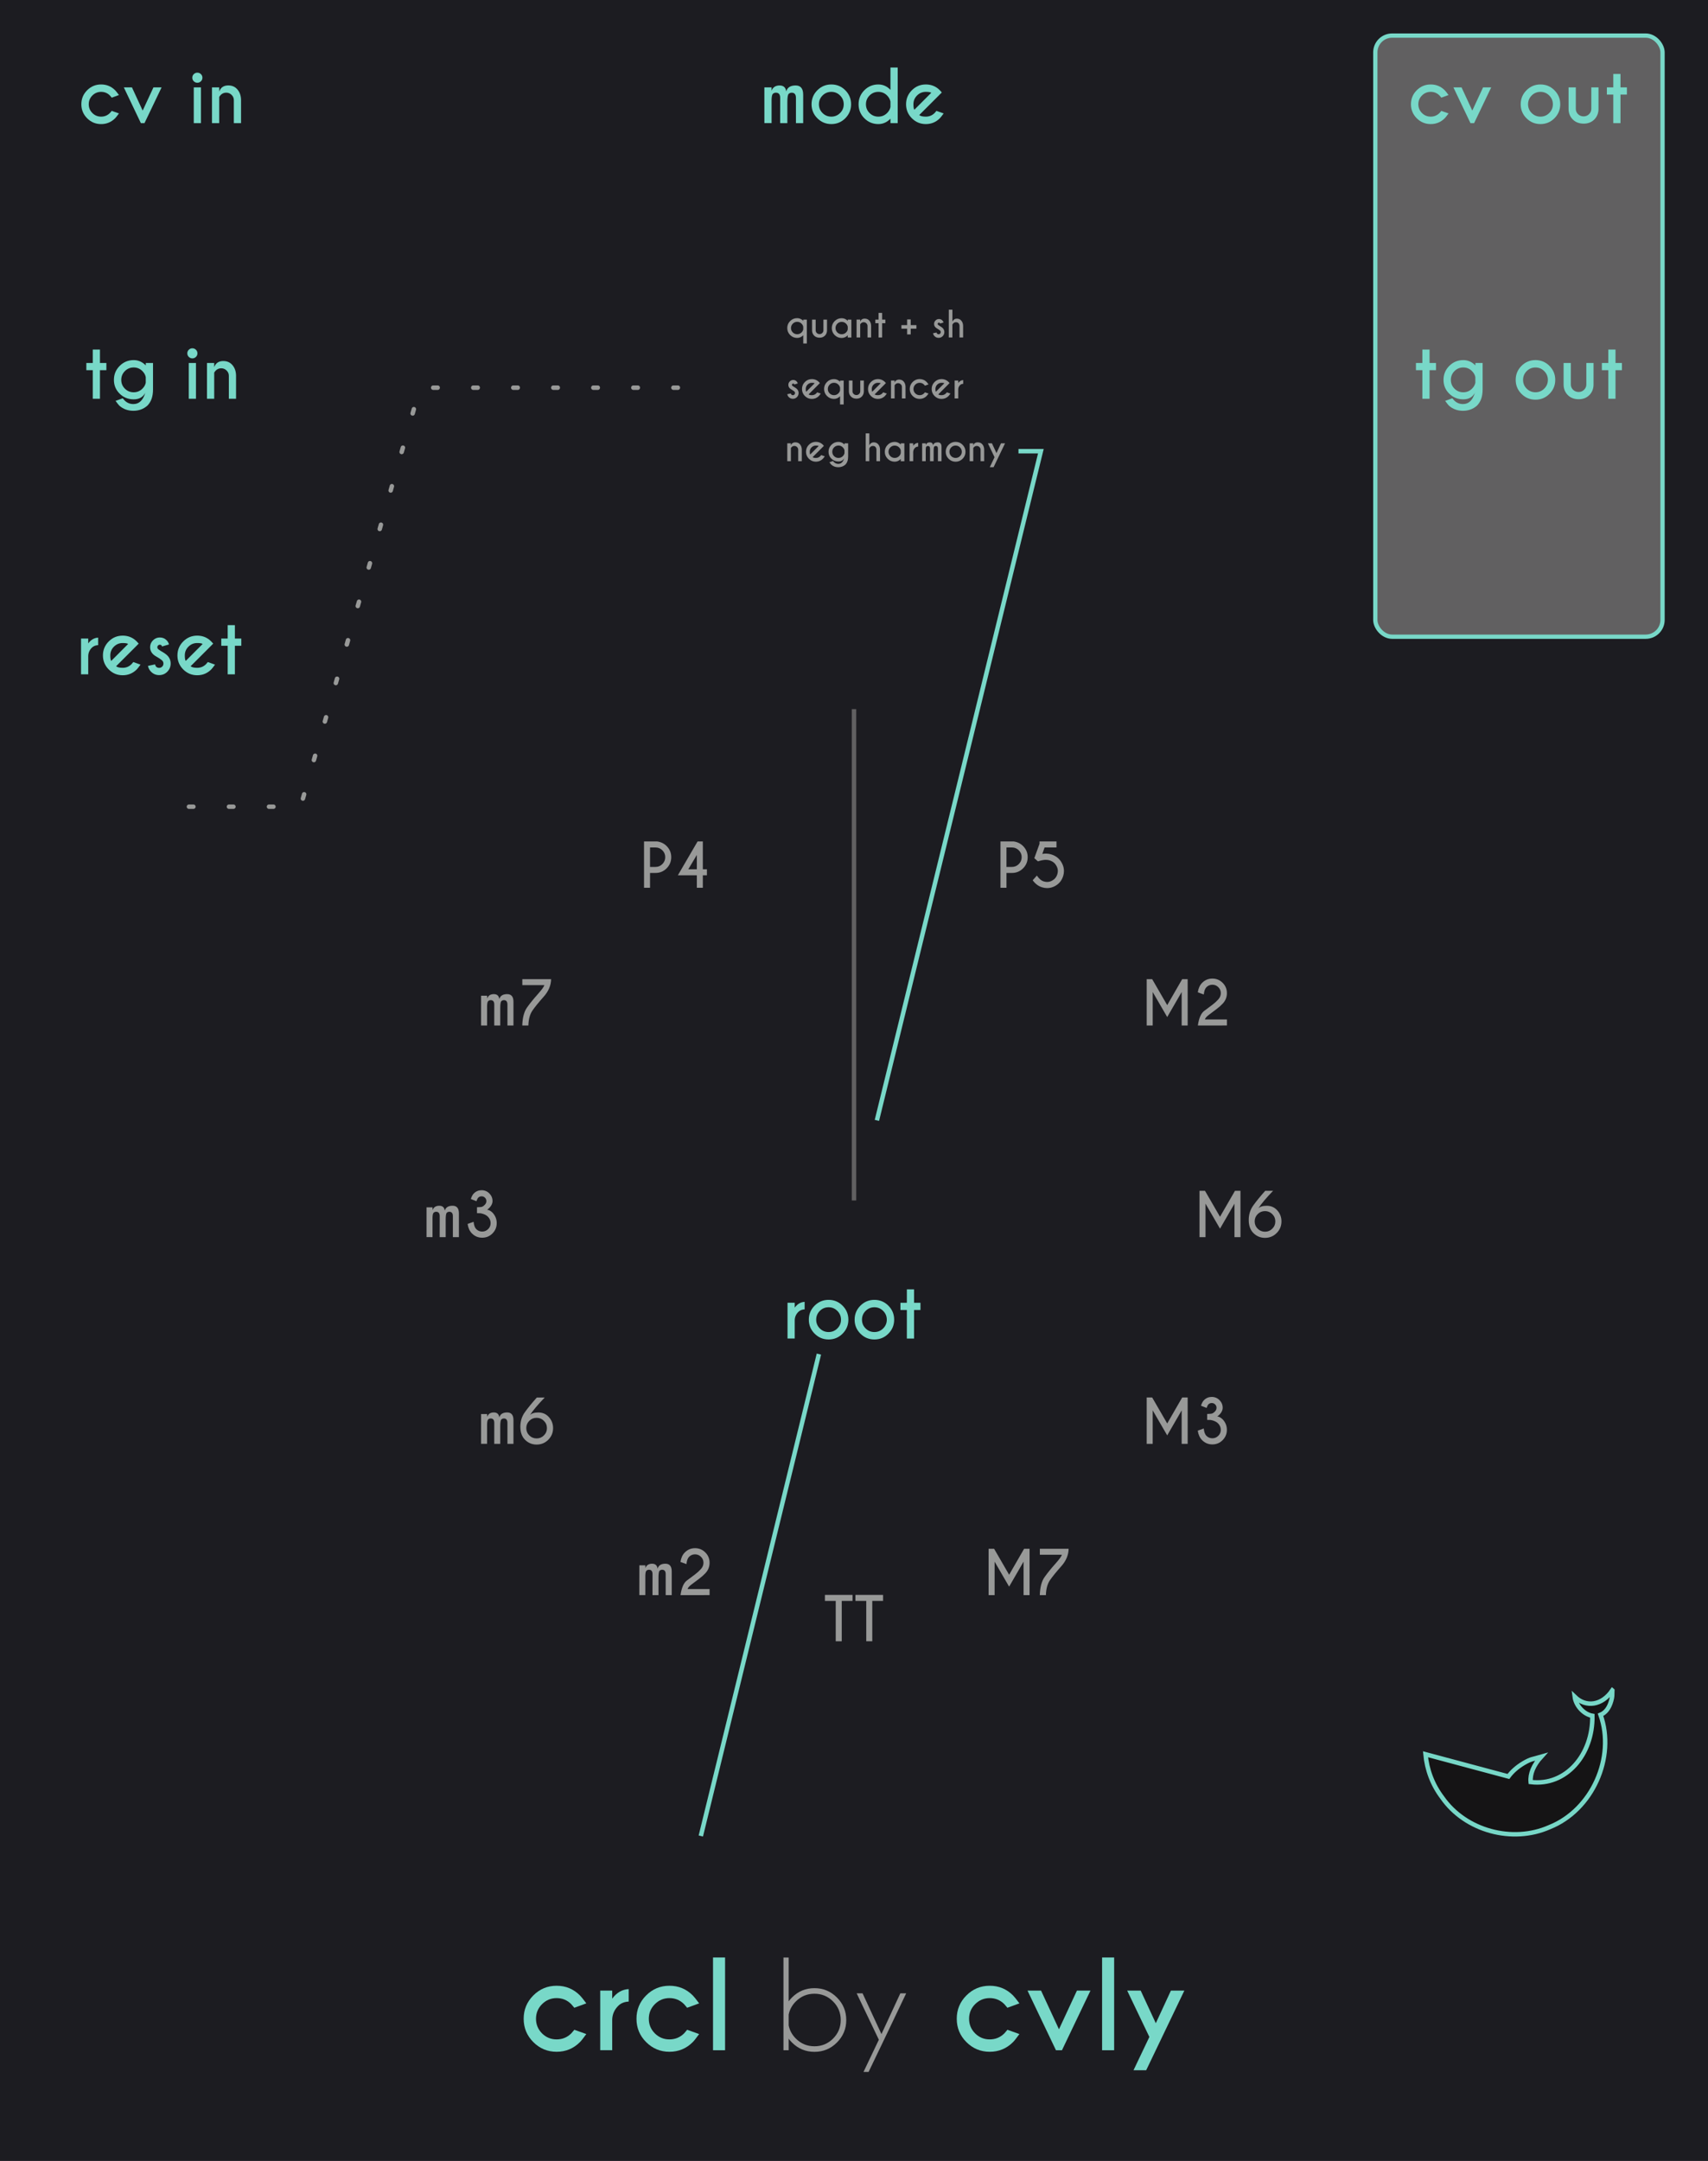 <?xml version="1.0" encoding="UTF-8" standalone="no"?>
<svg
   xmlns:dc="http://purl.org/dc/elements/1.1/"
   xmlns:cc="http://creativecommons.org/ns#"
   xmlns:rdf="http://www.w3.org/1999/02/22-rdf-syntax-ns#"
   xmlns:svg="http://www.w3.org/2000/svg"
   xmlns="http://www.w3.org/2000/svg"
   xmlns:sodipodi="http://sodipodi.sourceforge.net/DTD/sodipodi-0.dtd"
   xmlns:inkscape="http://www.inkscape.org/namespaces/inkscape"
   width="101.6mm"
   height="128.5mm"
   viewBox="0 0 101.6 128.5"
   version="1.1"
   id="svg5"
   inkscape:version="1.0.2-2 (e86c870879, 2021-01-15)"
   sodipodi:docname="crcl.svg">
  <sodipodi:namedview
     id="namedview7"
     pagecolor="#505050"
     bordercolor="#eeeeee"
     borderopacity="1"
     inkscape:pageshadow="0"
     inkscape:pageopacity="0"
     inkscape:pagecheckerboard="0"
     inkscape:document-units="mm"
     showgrid="false"
     showguides="false"
     inkscape:guide-bbox="true"
     inkscape:zoom="0.77682383"
     inkscape:cx="-13.278237"
     inkscape:cy="413.11953"
     inkscape:window-width="1856"
     inkscape:window-height="1057"
     inkscape:window-x="56"
     inkscape:window-y="-8"
     inkscape:window-maximized="1"
     inkscape:current-layer="layer1"
     width="142.24mm"
     units="mm"
     inkscape:document-rotation="0">
    <inkscape:grid
       type="xygrid"
       id="grid1050"
       units="mm"
       spacingx="5.08"
       spacingy="5.08"
       empspacing="0" />
  </sodipodi:namedview>
  <defs
     id="defs2">
    <linearGradient
       id="linearGradient47039"
       inkscape:swatch="solid">
      <stop
         style="stop-color:#859998;stop-opacity:1;"
         offset="0"
         id="stop47037" />
    </linearGradient>
    <pattern
       id="EMFhbasepattern"
       patternUnits="userSpaceOnUse"
       width="6"
       height="6"
       x="0"
       y="0" />
    <pattern
       id="EMFhbasepattern-7"
       patternUnits="userSpaceOnUse"
       width="6"
       height="6"
       x="0"
       y="0" />
    <pattern
       id="EMFhbasepattern-72"
       patternUnits="userSpaceOnUse"
       width="6"
       height="6"
       x="0"
       y="0" />
    <pattern
       id="EMFhbasepattern-8"
       patternUnits="userSpaceOnUse"
       width="6"
       height="6"
       x="0"
       y="0" />
  </defs>
  <g
     inkscape:label="background"
     inkscape:groupmode="layer"
     id="layer1"
     style="display:inline">
    <rect
       style="fill:#1c1c21;fill-opacity:1;stroke:none;stroke-width:0.749;stroke-linecap:butt;stroke-linejoin:miter;stroke-miterlimit:4;stroke-dasharray:none;stroke-dashoffset:0;stroke-opacity:1"
       id="rect48062"
       width="101.6"
       height="128.5"
       x="0"
       y="-1.7763568e-15" />
    <rect
       style="fill:#616061;fill-opacity:1;stroke:#78d8c8;stroke-width:0.255;stroke-linecap:round;stroke-miterlimit:4;stroke-dasharray:none;stroke-opacity:1"
       id="rect40273"
       width="17.086"
       height="35.746"
       x="81.81"
       y="2.116"
       rx="1"
       ry="1" />
    <path
       style="display:inline;fill:none;fill-opacity:1;stroke:#616061;stroke-width:0.265;stroke-linecap:round;stroke-linejoin:miter;stroke-miterlimit:0;stroke-dasharray:none;stroke-opacity:1;stroke-dashoffset:0"
       d="M 50.8,71.385 V 42.167 Z"
       id="path2574" />
    <path
       id="path1184"
       style="fill:none;stroke:#78d8c8;stroke-width:0.265;stroke-linecap:butt;stroke-linejoin:miter;stroke-miterlimit:4;stroke-dasharray:none;stroke-opacity:1"
       d="M 48.712,80.522 41.688,109.178" />
    <path
       id="path1194"
       style="fill:none;stroke:#78d8c8;stroke-width:0.265;stroke-linecap:butt;stroke-linejoin:miter;stroke-miterlimit:4;stroke-dasharray:none;stroke-opacity:1"
       d="m 60.584,26.83 h 1.332 l -9.754,39.794" />
    <path
       id="path15640-5"
       style="display:inline;opacity:0.996;fill:#161516;fill-opacity:1;stroke:#78d8c8;stroke-width:0.265;stroke-linecap:round;stroke-linejoin:miter;stroke-miterlimit:4;stroke-dasharray:none;stroke-dashoffset:0;stroke-opacity:1"
       d="m 95.907,100.522 c -0.607,0.896 -1.561,1.032 -2.236,0.377 0.068,0.531 0.539,1.043 1.05,1.132 0.041,2.301 -1.56,4.199 -3.669,3.938 -0.048,-0.482 0.172,-1.009 0.623,-1.502 -0.55,0.161 -0.584,0.111 -1.047,0.381 -0.384,0.228 -0.684,0.498 -0.9,0.79 l -4.933,-1.322 c 0.084,0.909 0.407,1.801 0.996,2.577 1.384,1.984 4.18,2.732 6.376,1.761 2.548,-1.011 3.944,-4.152 3.04,-6.683 0.286,-0.121 0.506,-0.371 0.638,-0.842 0.077,-0.284 0.049,-0.294 0.063,-0.606 z" />
  </g>
  <g
     inkscape:groupmode="layer"
     id="layer4"
     inkscape:label="labels"
     style="display:inline">
    <g
       id="g1867"
       transform="translate(0.11,0.406)">
      <g
         id="g1859"
         transform="translate(0,-5.292)">
        <g
           aria-label="crcl by cvly"
           id="text460"
           style="font-size:7.056px;line-height:1.25;font-family:Poppins;-inkscape-font-specification:'Poppins, Normal';stroke-width:0.265">
          <path
             d="m 34.054,125.586 0.713,0.255 q -0.262,0.362 -0.379,0.479 -0.575,0.575 -1.388,0.575 -0.81,0 -1.385,-0.575 -0.575,-0.575 -0.575,-1.388 0,-0.813 0.575,-1.388 0.575,-0.575 1.385,-0.575 0.813,0 1.388,0.575 0.117,0.117 0.379,0.472 l -0.713,0.262 q -0.138,-0.169 -0.186,-0.217 -0.358,-0.358 -0.868,-0.358 -0.506,0 -0.868,0.362 -0.358,0.358 -0.358,0.868 0,0.506 0.358,0.868 0.362,0.358 0.868,0.358 0.51,0 0.872,-0.358 0.045,-0.048 0.183,-0.214 z"
             style="font-size:7.056px;fill:#78d8c8;fill-opacity:1"
             id="path2834" />
          <path
             d="m 36.307,123.736 q 0.4,-0.541 0.982,-0.568 v 0.741 q -0.389,0.021 -0.62,0.251 -0.348,0.345 -0.362,0.82 v 1.822 h -0.713 v -3.545 h 0.713 z"
             style="font-size:7.056px;fill:#78d8c8;fill-opacity:1"
             id="path2836" />
          <path
             d="m 40.765,125.586 0.713,0.255 q -0.262,0.362 -0.379,0.479 -0.575,0.575 -1.388,0.575 -0.81,0 -1.385,-0.575 -0.575,-0.575 -0.575,-1.388 0,-0.813 0.575,-1.388 0.575,-0.575 1.385,-0.575 0.813,0 1.388,0.575 0.117,0.117 0.379,0.472 l -0.713,0.262 q -0.138,-0.169 -0.186,-0.217 -0.358,-0.358 -0.868,-0.358 -0.506,0 -0.868,0.362 -0.358,0.358 -0.358,0.868 0,0.506 0.358,0.868 0.362,0.358 0.868,0.358 0.51,0 0.872,-0.358 0.045,-0.048 0.183,-0.214 z"
             style="font-size:7.056px;fill:#78d8c8;fill-opacity:1"
             id="path2838" />
          <path
             d="m 43.021,121.287 v 5.516 h -0.717 v -5.516 z"
             style="font-size:7.056px;fill:#78d8c8;fill-opacity:1"
             id="path2840" />
          <path
             d="m 46.494,121.29 h 0.31 v 2.604 q 0.086,-0.117 0.196,-0.227 0.555,-0.555 1.337,-0.555 0.785,0 1.337,0.555 0.555,0.555 0.555,1.34 0,0.782 -0.555,1.337 -0.551,0.555 -1.337,0.555 -0.782,0 -1.337,-0.555 -0.11,-0.11 -0.196,-0.227 v 0.686 h -0.31 z m 0.31,3.393 v 0.648 q 0.09,0.441 0.427,0.779 0.458,0.458 1.106,0.458 0.648,0 1.106,-0.455 0.458,-0.458 0.458,-1.106 0,-0.648 -0.458,-1.106 -0.458,-0.458 -1.106,-0.458 -0.648,0 -1.106,0.458 -0.338,0.338 -0.427,0.782 z"
             style="font-style:normal;font-variant:normal;font-weight:normal;font-stretch:normal;font-size:7.056px;font-family:'Caviar Dreams';-inkscape-font-specification:'Caviar Dreams';fill:#989998;fill-opacity:1"
             id="path2842" />
          <path
             d="m 52.323,126.499 -0.765,1.595 h -0.303 l 0.913,-1.915 -1.319,-2.76 h 0.351 l 1.123,2.425 1.123,-2.425 h 0.348 l -1.471,3.083 z"
             style="font-style:normal;font-variant:normal;font-weight:normal;font-stretch:normal;font-size:7.056px;font-family:'Caviar Dreams';-inkscape-font-specification:'Caviar Dreams';fill:#989998;fill-opacity:1"
             id="path2844" />
          <path
             d="m 59.816,125.586 0.713,0.255 q -0.262,0.362 -0.379,0.479 -0.575,0.575 -1.388,0.575 -0.81,0 -1.385,-0.575 -0.575,-0.575 -0.575,-1.388 0,-0.813 0.575,-1.388 0.575,-0.575 1.385,-0.575 0.813,0 1.388,0.575 0.117,0.117 0.379,0.472 l -0.713,0.262 q -0.138,-0.169 -0.186,-0.217 -0.358,-0.358 -0.868,-0.358 -0.506,0 -0.868,0.362 -0.358,0.358 -0.358,0.868 0,0.506 0.358,0.868 0.362,0.358 0.868,0.358 0.51,0 0.872,-0.358 0.045,-0.048 0.183,-0.214 z"
             style="font-size:7.056px;fill:#78d8c8;fill-opacity:1"
             id="path2846" />
          <path
             d="m 62.703,126.802 -1.692,-3.545 h 0.806 l 1.065,2.301 1.068,-2.301 h 0.806 l -1.695,3.545 z"
             style="font-size:7.056px;fill:#78d8c8;fill-opacity:1"
             id="path2848" />
          <path
             d="m 66.165,121.287 v 5.516 h -0.717 v -5.516 z"
             style="font-size:7.056px;fill:#78d8c8;fill-opacity:1"
             id="path2850" />
          <path
             d="m 68.07,127.994 h -0.754 l 0.944,-1.981 -1.319,-2.756 h 0.803 l 0.899,1.94 0.899,-1.94 h 0.799 z"
             style="font-size:7.056px;fill:#78d8c8;fill-opacity:1"
             id="path2852" />
        </g>
      </g>
    </g>
    <g
       id="text61781"
       style="font-style:normal;font-weight:normal;font-size:10.583px;line-height:1.25;font-family:sans-serif;fill:#000000;fill-opacity:1;stroke:none;stroke-width:0.265" />
    <g
       id="text31548"
       style="font-size:5.644px;line-height:1.25;font-family:Poppins;-inkscape-font-specification:'Poppins, Normal';stroke-width:0.265" />
    <g
       aria-label="cv in"
       id="text927"
       style="font-size:6.35px;line-height:1.25;font-family:'Caviar Dreams';-inkscape-font-specification:'Caviar Dreams';fill:#78d8c8;fill-opacity:1;stroke-width:0.265">
      <path
         d="M 6.648,6.593 7.075,6.746 Q 6.918,6.963 6.848,7.033 6.503,7.379 6.015,7.379 q -0.486,0 -0.831,-0.345 Q 4.839,6.688 4.839,6.2 q 0,-0.488 0.345,-0.833 0.345,-0.345 0.831,-0.345 0.488,0 0.833,0.345 0.07,0.07 0.227,0.283 L 6.648,5.808 Q 6.565,5.706 6.536,5.677 6.321,5.462 6.015,5.462 q -0.304,0 -0.521,0.217 -0.215,0.215 -0.215,0.521 0,0.304 0.215,0.521 0.217,0.215 0.521,0.215 0.306,0 0.523,-0.215 0.027,-0.029 0.11,-0.128 z"
         style="font-style:normal;font-variant:normal;font-weight:bold;font-stretch:normal;font-size:4.233px;font-family:'Caviar Dreams';-inkscape-font-specification:'Caviar Dreams Bold';fill:#78d8c8;fill-opacity:1;stroke-width:0.265"
         id="path2823" />
      <path
         d="M 8.38,7.323 7.365,5.196 h 0.484 L 8.487,6.577 9.128,5.196 h 0.484 L 8.595,7.323 Z"
         style="font-style:normal;font-variant:normal;font-weight:bold;font-stretch:normal;font-size:4.233px;font-family:'Caviar Dreams';-inkscape-font-specification:'Caviar Dreams Bold';fill:#78d8c8;fill-opacity:1;stroke-width:0.265"
         id="path2825" />
      <path
         d="m 11.954,5.196 v 2.127 h -0.428 V 5.196 Z M 11.739,4.321 q 0.124,0 0.213,0.087 0.089,0.087 0.089,0.213 0,0.126 -0.089,0.213 -0.089,0.087 -0.213,0.087 -0.122,0 -0.211,-0.087 -0.089,-0.087 -0.089,-0.213 0,-0.126 0.089,-0.213 0.089,-0.087 0.211,-0.087 z"
         style="font-style:normal;font-variant:normal;font-weight:bold;font-stretch:normal;font-size:4.233px;font-family:'Caviar Dreams';-inkscape-font-specification:'Caviar Dreams Bold';fill:#78d8c8;fill-opacity:1;stroke-width:0.265"
         id="path2827" />
      <path
         d="M 13.039,5.766 V 7.323 H 12.609 V 5.196 h 0.43 v 0.248 q 0.134,-0.364 0.54,-0.364 0.345,0 0.548,0.246 0.205,0.244 0.211,0.614 v 1.383 h -0.428 V 5.956 q 0,-0.184 -0.134,-0.314 -0.134,-0.132 -0.32,-0.132 -0.184,0 -0.318,0.128 -0.074,0.076 -0.097,0.128 z"
         style="font-style:normal;font-variant:normal;font-weight:bold;font-stretch:normal;font-size:4.233px;font-family:'Caviar Dreams';-inkscape-font-specification:'Caviar Dreams Bold';fill:#78d8c8;fill-opacity:1;stroke-width:0.265"
         id="path2829" />
    </g>
    <g
       aria-label="tg in"
       id="text927-1"
       style="font-size:6.35px;line-height:1.25;font-family:'Caviar Dreams';-inkscape-font-specification:'Caviar Dreams';display:inline;fill:#78d8c8;fill-opacity:1;stroke-width:0.265"
       transform="translate(0,2.646)">
      <path
         d="m 5.518,18.939 v -0.798 h 0.428 v 0.798 h 0.382 v 0.428 H 5.946 v 1.699 H 5.518 v -1.699 H 5.136 v -0.428 z"
         style="font-style:normal;font-variant:normal;font-weight:bold;font-stretch:normal;font-size:4.233px;font-family:'Caviar Dreams';-inkscape-font-specification:'Caviar Dreams Bold';fill:#78d8c8;fill-opacity:1;stroke-width:0.265"
         id="path2814" />
      <path
         d="m 8.67,19.778 q -0.039,-0.196 -0.198,-0.356 -0.215,-0.217 -0.521,-0.217 -0.306,0 -0.523,0.217 -0.215,0.217 -0.215,0.521 0,0.306 0.215,0.523 0.217,0.215 0.523,0.215 0.306,0 0.521,-0.215 0.159,-0.159 0.198,-0.351 z m 0.002,-0.692 v -0.147 h 0.43 v 1.581 q 0,0.62 -0.337,0.957 -0.345,0.304 -0.833,0.304 -0.488,0 -0.833,-0.304 -0.07,-0.07 -0.225,-0.285 l 0.426,-0.153 q 0.083,0.099 0.112,0.128 0.217,0.215 0.521,0.215 0.511,0 0.707,-0.67 -0.201,0.389 -0.688,0.389 -0.488,0 -0.833,-0.335 -0.343,-0.335 -0.343,-0.823 0,-0.488 0.343,-0.831 0.345,-0.345 0.833,-0.345 0.411,0 0.721,0.318 z"
         style="font-style:normal;font-variant:normal;font-weight:bold;font-stretch:normal;font-size:4.233px;font-family:'Caviar Dreams';-inkscape-font-specification:'Caviar Dreams Bold';fill:#78d8c8;fill-opacity:1;stroke-width:0.265"
         id="path2816" />
      <path
         d="m 11.657,18.939 v 2.127 h -0.428 v -2.127 z m -0.215,-0.874 q 0.124,0 0.213,0.087 0.089,0.087 0.089,0.213 0,0.126 -0.089,0.213 -0.089,0.087 -0.213,0.087 -0.122,0 -0.211,-0.087 -0.089,-0.087 -0.089,-0.213 0,-0.126 0.089,-0.213 0.089,-0.087 0.211,-0.087 z"
         style="font-style:normal;font-variant:normal;font-weight:bold;font-stretch:normal;font-size:4.233px;font-family:'Caviar Dreams';-inkscape-font-specification:'Caviar Dreams Bold';fill:#78d8c8;fill-opacity:1;stroke-width:0.265"
         id="path2818" />
      <path
         d="m 12.742,19.51 v 1.556 h -0.43 v -2.127 h 0.43 v 0.248 q 0.134,-0.364 0.54,-0.364 0.345,0 0.548,0.246 0.205,0.244 0.211,0.614 v 1.383 h -0.428 v -1.366 q 0,-0.184 -0.134,-0.314 -0.134,-0.132 -0.32,-0.132 -0.184,0 -0.318,0.128 -0.074,0.076 -0.097,0.128 z"
         style="font-style:normal;font-variant:normal;font-weight:bold;font-stretch:normal;font-size:4.233px;font-family:'Caviar Dreams';-inkscape-font-specification:'Caviar Dreams Bold';fill:#78d8c8;fill-opacity:1;stroke-width:0.265"
         id="path2820" />
    </g>
    <g
       aria-label="cv out"
       id="text927-13"
       style="font-size:6.35px;line-height:1.25;font-family:'Caviar Dreams';-inkscape-font-specification:'Caviar Dreams';display:inline;fill:#78d8c8;fill-opacity:1;stroke-width:0.265">
      <path
         d="m 85.738,6.593 0.428,0.153 q -0.157,0.217 -0.227,0.287 -0.345,0.345 -0.833,0.345 -0.486,0 -0.831,-0.345 -0.345,-0.345 -0.345,-0.833 0,-0.488 0.345,-0.833 0.345,-0.345 0.831,-0.345 0.488,0 0.833,0.345 0.07,0.07 0.227,0.283 l -0.428,0.157 Q 85.656,5.706 85.627,5.677 85.412,5.462 85.106,5.462 q -0.304,0 -0.521,0.217 -0.215,0.215 -0.215,0.521 0,0.304 0.215,0.521 0.217,0.215 0.521,0.215 0.306,0 0.523,-0.215 0.027,-0.029 0.11,-0.128 z"
         style="font-style:normal;font-variant:normal;font-weight:bold;font-stretch:normal;font-size:4.233px;font-family:'Caviar Dreams';-inkscape-font-specification:'Caviar Dreams Bold';fill:#78d8c8;fill-opacity:1;stroke-width:0.265"
         id="path2803" />
      <path
         d="M 87.471,7.323 86.456,5.196 h 0.484 l 0.639,1.381 0.641,-1.381 h 0.484 l -1.017,2.127 z"
         style="font-style:normal;font-variant:normal;font-weight:bold;font-stretch:normal;font-size:4.233px;font-family:'Caviar Dreams';-inkscape-font-specification:'Caviar Dreams Bold';fill:#78d8c8;fill-opacity:1;stroke-width:0.265"
         id="path2805" />
      <path
         d="m 91.634,5.022 q 0.488,0 0.831,0.345 0.345,0.345 0.345,0.833 0,0.488 -0.345,0.833 -0.343,0.345 -0.831,0.345 -0.486,0 -0.831,-0.345 -0.345,-0.345 -0.345,-0.833 0,-0.488 0.345,-0.833 0.345,-0.345 0.831,-0.345 z m 0,0.44 q -0.306,0 -0.523,0.217 -0.215,0.217 -0.215,0.521 0,0.306 0.215,0.521 0.217,0.215 0.523,0.215 0.306,0 0.521,-0.215 0.217,-0.215 0.217,-0.521 0,-0.304 -0.217,-0.521 -0.215,-0.217 -0.521,-0.217 z"
         style="font-style:normal;font-variant:normal;font-weight:bold;font-stretch:normal;font-size:4.233px;font-family:'Caviar Dreams';-inkscape-font-specification:'Caviar Dreams Bold';fill:#78d8c8;fill-opacity:1;stroke-width:0.265"
         id="path2807" />
      <path
         d="m 94.207,7.352 q -0.403,0 -0.649,-0.246 Q 93.312,6.86 93.306,6.49 V 5.196 h 0.43 v 1.277 q 0,0.184 0.134,0.316 0.134,0.132 0.335,0.132 0.184,0 0.318,-0.13 0.136,-0.132 0.136,-0.318 V 5.196 h 0.428 v 1.294 q -0.006,0.37 -0.25,0.616 -0.246,0.246 -0.63,0.246 z"
         style="font-style:normal;font-variant:normal;font-weight:bold;font-stretch:normal;font-size:4.233px;font-family:'Caviar Dreams';-inkscape-font-specification:'Caviar Dreams Bold';fill:#78d8c8;fill-opacity:1;stroke-width:0.265"
         id="path2809" />
      <path
         d="M 95.966,5.196 V 4.398 h 0.428 V 5.196 h 0.382 v 0.428 h -0.382 v 1.699 h -0.428 V 5.624 H 95.584 V 5.196 Z"
         style="font-style:normal;font-variant:normal;font-weight:bold;font-stretch:normal;font-size:4.233px;font-family:'Caviar Dreams';-inkscape-font-specification:'Caviar Dreams Bold';fill:#78d8c8;fill-opacity:1;stroke-width:0.265"
         id="path2811" />
    </g>
    <g
       aria-label="tg out"
       id="text927-1-3"
       style="font-size:6.35px;line-height:1.25;font-family:'Caviar Dreams';-inkscape-font-specification:'Caviar Dreams';display:inline;fill:#78d8c8;fill-opacity:1;stroke-width:0.265"
       transform="translate(0,2.646)">
      <path
         d="m 84.609,18.939 v -0.798 h 0.428 v 0.798 h 0.382 v 0.428 h -0.382 v 1.699 h -0.428 v -1.699 h -0.382 v -0.428 z"
         style="font-style:normal;font-variant:normal;font-weight:bold;font-stretch:normal;font-size:4.233px;font-family:'Caviar Dreams';-inkscape-font-specification:'Caviar Dreams Bold';fill:#78d8c8;fill-opacity:1;stroke-width:0.265"
         id="path2792" />
      <path
         d="m 87.761,19.778 q -0.039,-0.196 -0.198,-0.356 -0.215,-0.217 -0.521,-0.217 -0.306,0 -0.523,0.217 -0.215,0.217 -0.215,0.521 0,0.306 0.215,0.523 0.217,0.215 0.523,0.215 0.306,0 0.521,-0.215 0.159,-0.159 0.198,-0.351 z m 0.002,-0.692 v -0.147 h 0.43 v 1.581 q 0,0.62 -0.337,0.957 -0.345,0.304 -0.833,0.304 -0.488,0 -0.833,-0.304 -0.07,-0.07 -0.225,-0.285 l 0.426,-0.153 q 0.083,0.099 0.112,0.128 0.217,0.215 0.521,0.215 0.511,0 0.707,-0.67 -0.201,0.389 -0.688,0.389 -0.488,0 -0.833,-0.335 -0.343,-0.335 -0.343,-0.823 0,-0.488 0.343,-0.831 0.345,-0.345 0.833,-0.345 0.411,0 0.721,0.318 z"
         style="font-style:normal;font-variant:normal;font-weight:bold;font-stretch:normal;font-size:4.233px;font-family:'Caviar Dreams';-inkscape-font-specification:'Caviar Dreams Bold';fill:#78d8c8;fill-opacity:1;stroke-width:0.265"
         id="path2794" />
      <path
         d="m 91.337,18.766 q 0.488,0 0.831,0.345 0.345,0.345 0.345,0.833 0,0.488 -0.345,0.833 -0.343,0.345 -0.831,0.345 -0.486,0 -0.831,-0.345 -0.345,-0.345 -0.345,-0.833 0,-0.488 0.345,-0.833 0.345,-0.345 0.831,-0.345 z m 0,0.44 q -0.306,0 -0.523,0.217 -0.215,0.217 -0.215,0.521 0,0.306 0.215,0.521 0.217,0.215 0.523,0.215 0.306,0 0.521,-0.215 0.217,-0.215 0.217,-0.521 0,-0.304 -0.217,-0.521 -0.215,-0.217 -0.521,-0.217 z"
         style="font-style:normal;font-variant:normal;font-weight:bold;font-stretch:normal;font-size:4.233px;font-family:'Caviar Dreams';-inkscape-font-specification:'Caviar Dreams Bold';fill:#78d8c8;fill-opacity:1;stroke-width:0.265"
         id="path2796" />
      <path
         d="m 93.911,21.095 q -0.403,0 -0.649,-0.246 -0.246,-0.246 -0.252,-0.616 v -1.294 h 0.43 v 1.277 q 0,0.184 0.134,0.316 0.134,0.132 0.335,0.132 0.184,0 0.318,-0.13 0.136,-0.132 0.136,-0.318 v -1.277 h 0.428 v 1.294 q -0.006,0.37 -0.25,0.616 -0.246,0.246 -0.63,0.246 z"
         style="font-style:normal;font-variant:normal;font-weight:bold;font-stretch:normal;font-size:4.233px;font-family:'Caviar Dreams';-inkscape-font-specification:'Caviar Dreams Bold';fill:#78d8c8;fill-opacity:1;stroke-width:0.265"
         id="path2798" />
      <path
         d="m 95.67,18.939 v -0.798 h 0.428 v 0.798 h 0.382 v 0.428 h -0.382 v 1.699 h -0.428 v -1.699 H 95.287 v -0.428 z"
         style="font-style:normal;font-variant:normal;font-weight:bold;font-stretch:normal;font-size:4.233px;font-family:'Caviar Dreams';-inkscape-font-specification:'Caviar Dreams Bold';fill:#78d8c8;fill-opacity:1;stroke-width:0.265"
         id="path2800" />
    </g>
    <g
       aria-label="P4"
       id="text2578"
       style="font-style:normal;font-variant:normal;font-weight:bold;font-stretch:normal;font-size:6.35px;line-height:1.25;font-family:'Caviar Dreams';-inkscape-font-specification:'Caviar Dreams Bold';stroke-width:0.265">
      <path
         d="m 38.667,51.91 v 0.882 h -0.357 v -2.756 h 0.782 q 0.332,0.045 0.562,0.274 0.274,0.276 0.274,0.661 0,0.389 -0.274,0.665 -0.274,0.274 -0.661,0.274 z m 0,-1.516 v 1.158 h 0.326 q 0.238,0 0.407,-0.169 0.171,-0.171 0.171,-0.412 0,-0.239 -0.171,-0.408 -0.169,-0.169 -0.407,-0.169 z"
         style="font-style:normal;font-variant:normal;font-weight:bold;font-stretch:normal;font-size:3.528px;font-family:'Caviar Dreams';-inkscape-font-specification:'Caviar Dreams Bold';fill:#989998;fill-opacity:1;stroke-width:0.265"
         id="path2787" />
      <path
         d="m 41.496,50.036 h 0.312 v 1.655 h 0.243 V 52.048 H 41.808 v 0.744 H 41.451 V 52.048 h -1.128 z m -0.045,0.804 -0.508,0.851 h 0.508 z"
         style="font-style:normal;font-variant:normal;font-weight:bold;font-stretch:normal;font-size:3.528px;font-family:'Caviar Dreams';-inkscape-font-specification:'Caviar Dreams Bold';fill:#989998;fill-opacity:1;stroke-width:0.265"
         id="path2789" />
    </g>
    <g
       aria-label="P5"
       id="text2578-7"
       style="font-style:normal;font-variant:normal;font-weight:bold;font-stretch:normal;font-size:6.35px;line-height:1.25;font-family:'Caviar Dreams';-inkscape-font-specification:'Caviar Dreams Bold';display:inline;stroke-width:0.265">
      <path
         d="m 59.87,51.91 v 0.882 h -0.357 v -2.756 h 0.782 q 0.332,0.045 0.562,0.274 0.274,0.276 0.274,0.661 0,0.389 -0.274,0.665 -0.274,0.274 -0.661,0.274 z m 0,-1.516 v 1.158 h 0.326 q 0.238,0 0.407,-0.169 0.171,-0.171 0.171,-0.412 0,-0.239 -0.171,-0.408 -0.169,-0.169 -0.407,-0.169 z"
         style="font-style:normal;font-variant:normal;font-weight:bold;font-stretch:normal;font-size:3.528px;font-family:'Caviar Dreams';-inkscape-font-specification:'Caviar Dreams Bold';fill:#989998;fill-opacity:1;stroke-width:0.265"
         id="path2782" />
      <path
         d="m 62.002,50.78 q 0.096,-0.021 0.202,-0.021 0.193,0 0.37,0.062 0.398,0.136 0.593,0.503 0.122,0.227 0.122,0.469 0,0.15 -0.047,0.3 -0.122,0.4 -0.489,0.598 -0.224,0.119 -0.463,0.119 -0.152,0 -0.307,-0.048 -0.32,-0.098 -0.555,-0.417 l 0.251,-0.279 q 0.191,0.282 0.41,0.348 0.1,0.031 0.195,0.031 0.152,0 0.296,-0.076 0.236,-0.126 0.314,-0.382 0.031,-0.098 0.031,-0.195 0,-0.15 -0.078,-0.296 -0.127,-0.238 -0.386,-0.327 -0.112,-0.04 -0.248,-0.04 -0.184,0 -0.472,0.091 l -0.215,-0.188 0.31,-0.856 v -0.14 h 1.009 v 0.357 h -0.708 z"
         style="font-style:normal;font-variant:normal;font-weight:bold;font-stretch:normal;font-size:3.528px;font-family:'Caviar Dreams';-inkscape-font-specification:'Caviar Dreams Bold';fill:#989998;fill-opacity:1;stroke-width:0.265"
         id="path2784" />
    </g>
    <g
       aria-label="m7"
       id="text2578-5"
       style="font-style:normal;font-variant:normal;font-weight:bold;font-stretch:normal;font-size:6.35px;line-height:1.25;font-family:'Caviar Dreams';-inkscape-font-specification:'Caviar Dreams Bold';display:inline;stroke-width:0.265">
      <path
         d="m 28.618,59.21 h 0.357 v 0.165 q 0.103,-0.26 0.398,-0.26 0.293,0 0.329,0.296 0.084,-0.296 0.465,-0.296 0.376,0 0.376,0.456 v 1.411 h -0.358 v -1.247 q 0,-0.262 -0.212,-0.262 -0.088,0 -0.152,0.062 -0.064,0.062 -0.064,0.417 v 1.03 h -0.357 l 0.002,-1.247 q 0,-0.262 -0.214,-0.262 -0.088,0 -0.152,0.062 -0.055,0.053 -0.062,0.282 v 1.164 h -0.357 z"
         style="font-style:normal;font-variant:normal;font-weight:bold;font-stretch:normal;font-size:3.528px;font-family:'Caviar Dreams';-inkscape-font-specification:'Caviar Dreams Bold';fill:#989998;fill-opacity:1;stroke-width:0.265"
         id="path2777" />
      <path
         d="m 32.783,58.226 q -0.012,0.562 -0.441,1.042 -0.427,0.479 -0.661,0.811 -0.234,0.332 -0.251,0.903 h -0.363 q 0.021,-0.705 0.286,-1.075 0.265,-0.372 0.632,-0.782 0.367,-0.412 0.394,-0.543 h -1.309 v -0.357 z"
         style="font-style:normal;font-variant:normal;font-weight:bold;font-stretch:normal;font-size:3.528px;font-family:'Caviar Dreams';-inkscape-font-specification:'Caviar Dreams Bold';fill:#989998;fill-opacity:1;stroke-width:0.265"
         id="path2779" />
    </g>
    <g
       aria-label="M2"
       id="text2578-8"
       style="font-style:normal;font-variant:normal;font-weight:bold;font-stretch:normal;font-size:6.35px;line-height:1.25;font-family:'Caviar Dreams';-inkscape-font-specification:'Caviar Dreams Bold';display:inline;stroke-width:0.265">
      <path
         d="m 68.537,58.226 0.894,1.545 0.891,-1.545 h 0.326 v 2.756 h -0.357 v -1.991 l -0.86,1.488 -0.863,-1.488 v 1.991 h -0.357 v -2.756 z"
         style="font-style:normal;font-variant:normal;font-weight:bold;font-stretch:normal;font-size:3.528px;font-family:'Caviar Dreams';-inkscape-font-specification:'Caviar Dreams Bold';fill:#989998;fill-opacity:1;stroke-width:0.265"
         id="path2772" />
      <path
         d="m 71.254,60.982 q 0.096,-0.66 0.377,-0.868 0.281,-0.21 0.479,-0.358 0.198,-0.148 0.353,-0.319 0.157,-0.171 0.157,-0.379 0,-0.208 -0.148,-0.355 -0.146,-0.146 -0.355,-0.146 -0.205,0 -0.353,0.146 -0.126,0.126 -0.157,0.434 L 71.25,59.008 q 0.055,-0.358 0.257,-0.562 0.253,-0.255 0.61,-0.255 0.36,0 0.612,0.253 0.253,0.253 0.253,0.613 0,0.355 -0.245,0.618 -0.155,0.167 -0.362,0.322 -0.205,0.153 -0.456,0.343 -0.22,0.164 -0.246,0.282 h 1.309 v 0.358 z"
         style="font-style:normal;font-variant:normal;font-weight:bold;font-stretch:normal;font-size:3.528px;font-family:'Caviar Dreams';-inkscape-font-specification:'Caviar Dreams Bold';fill:#989998;fill-opacity:1;stroke-width:0.265"
         id="path2774" />
    </g>
    <g
       aria-label="m3"
       id="text2578-9"
       style="font-style:normal;font-variant:normal;font-weight:bold;font-stretch:normal;font-size:6.35px;line-height:1.25;font-family:'Caviar Dreams';-inkscape-font-specification:'Caviar Dreams Bold';display:inline;stroke-width:0.265">
      <path
         d="m 25.373,71.794 h 0.357 v 0.165 q 0.103,-0.26 0.398,-0.26 0.293,0 0.329,0.296 0.084,-0.296 0.465,-0.296 0.376,0 0.376,0.456 v 1.411 H 26.939 V 72.319 q 0,-0.262 -0.212,-0.262 -0.088,0 -0.152,0.062 -0.064,0.062 -0.064,0.417 v 1.03 h -0.357 l 0.002,-1.247 q 0,-0.262 -0.214,-0.262 -0.088,0 -0.152,0.062 -0.055,0.053 -0.062,0.282 v 1.164 H 25.373 Z"
         style="font-style:normal;font-variant:normal;font-weight:bold;font-stretch:normal;font-size:3.528px;font-family:'Caviar Dreams';-inkscape-font-specification:'Caviar Dreams Bold';fill:#989998;fill-opacity:1;stroke-width:0.265"
         id="path2767" />
      <path
         d="m 28.589,72.147 -0.215,-0.005 v -0.353 q 0.234,-0.003 0.308,-0.031 0.074,-0.029 0.162,-0.122 0.088,-0.093 0.088,-0.214 0,-0.119 -0.083,-0.2 -0.083,-0.083 -0.202,-0.083 -0.117,0 -0.2,0.081 -0.047,0.048 -0.107,0.21 l -0.332,-0.131 q 0.074,-0.233 0.181,-0.334 0.191,-0.189 0.458,-0.189 0.272,0 0.462,0.191 0.189,0.191 0.189,0.455 0,0.269 -0.319,0.518 0.153,0.01 0.322,0.174 0.246,0.265 0.246,0.62 0,0.358 -0.253,0.613 -0.251,0.253 -0.612,0.253 -0.357,0 -0.61,-0.255 -0.202,-0.203 -0.257,-0.563 l 0.357,-0.129 q 0.031,0.31 0.157,0.436 0.148,0.146 0.353,0.146 0.208,0 0.355,-0.146 0.148,-0.146 0.148,-0.355 0,-0.21 -0.148,-0.37 -0.146,-0.16 -0.45,-0.217 z"
         style="font-style:normal;font-variant:normal;font-weight:bold;font-stretch:normal;font-size:3.528px;font-family:'Caviar Dreams';-inkscape-font-specification:'Caviar Dreams Bold';fill:#989998;fill-opacity:1;stroke-width:0.265"
         id="path2769" />
    </g>
    <g
       aria-label="M6"
       id="text2578-84"
       style="font-style:normal;font-variant:normal;font-weight:bold;font-stretch:normal;font-size:6.35px;line-height:1.25;font-family:'Caviar Dreams';-inkscape-font-specification:'Caviar Dreams Bold';display:inline;stroke-width:0.265">
      <path
         d="m 71.678,70.81 0.894,1.545 0.891,-1.545 h 0.326 v 2.756 h -0.357 v -1.991 l -0.86,1.488 -0.863,-1.488 v 1.991 h -0.357 v -2.756 z"
         style="font-style:normal;font-variant:normal;font-weight:bold;font-stretch:normal;font-size:3.528px;font-family:'Caviar Dreams';-inkscape-font-specification:'Caviar Dreams Bold';fill:#989998;fill-opacity:1;stroke-width:0.265"
         id="path2762" />
      <path
         d="m 74.634,72.631 q 0,0.255 0.179,0.434 0.181,0.179 0.436,0.179 0.253,0 0.432,-0.179 0.181,-0.179 0.181,-0.434 0,-0.255 -0.181,-0.434 -0.179,-0.179 -0.432,-0.179 -0.255,0 -0.436,0.179 -0.179,0.179 -0.179,0.434 z m 0.207,-0.765 q 0.153,-0.165 0.508,-0.165 0.357,0 0.593,0.236 0.286,0.288 0.286,0.694 0,0.405 -0.286,0.692 -0.286,0.286 -0.692,0.286 -0.405,0 -0.692,-0.286 -0.276,-0.277 -0.277,-0.77 v -0.005 q 0,-0.487 0.264,-0.858 0.265,-0.372 0.717,-0.88 h 0.469 q -0.625,0.648 -0.887,1.056 z"
         style="font-style:normal;font-variant:normal;font-weight:bold;font-stretch:normal;font-size:3.528px;font-family:'Caviar Dreams';-inkscape-font-specification:'Caviar Dreams Bold';fill:#989998;fill-opacity:1;stroke-width:0.265"
         id="path2764" />
    </g>
    <g
       aria-label="m6"
       id="text2578-0"
       style="font-style:normal;font-variant:normal;font-weight:bold;font-stretch:normal;font-size:6.35px;line-height:1.25;font-family:'Caviar Dreams';-inkscape-font-specification:'Caviar Dreams Bold';display:inline;stroke-width:0.265"
       transform="translate(0,-0.529)">
      <path
         d="m 28.618,84.615 h 0.357 v 0.165 q 0.103,-0.26 0.398,-0.26 0.293,0 0.329,0.296 0.084,-0.296 0.465,-0.296 0.376,0 0.376,0.456 v 1.411 h -0.358 v -1.247 q 0,-0.262 -0.212,-0.262 -0.088,0 -0.152,0.062 -0.064,0.062 -0.064,0.417 v 1.03 h -0.357 l 0.002,-1.247 q 0,-0.262 -0.214,-0.262 -0.088,0 -0.152,0.062 -0.055,0.053 -0.062,0.282 v 1.164 h -0.357 z"
         style="font-style:normal;font-variant:normal;font-weight:bold;font-stretch:normal;font-size:3.528px;font-family:'Caviar Dreams';-inkscape-font-specification:'Caviar Dreams Bold';fill:#989998;fill-opacity:1;stroke-width:0.265"
         id="path2757" />
      <path
         d="m 31.306,85.452 q 0,0.255 0.179,0.434 0.181,0.179 0.436,0.179 0.253,0 0.432,-0.179 0.181,-0.179 0.181,-0.434 0,-0.255 -0.181,-0.434 -0.179,-0.179 -0.432,-0.179 -0.255,0 -0.436,0.179 -0.179,0.179 -0.179,0.434 z m 0.207,-0.765 q 0.153,-0.165 0.508,-0.165 0.357,0 0.593,0.236 0.286,0.288 0.286,0.694 0,0.405 -0.286,0.692 -0.286,0.286 -0.692,0.286 -0.405,0 -0.692,-0.286 -0.276,-0.277 -0.277,-0.77 v -0.005 q 0,-0.487 0.264,-0.858 0.265,-0.372 0.717,-0.88 h 0.469 q -0.625,0.648 -0.887,1.056 z"
         style="font-style:normal;font-variant:normal;font-weight:bold;font-stretch:normal;font-size:3.528px;font-family:'Caviar Dreams';-inkscape-font-specification:'Caviar Dreams Bold';fill:#989998;fill-opacity:1;stroke-width:0.265"
         id="path2759" />
    </g>
    <g
       aria-label="M3"
       id="text2578-53"
       style="font-style:normal;font-variant:normal;font-weight:bold;font-stretch:normal;font-size:6.35px;line-height:1.25;font-family:'Caviar Dreams';-inkscape-font-specification:'Caviar Dreams Bold';display:inline;stroke-width:0.265"
       transform="translate(0,-0.529)">
      <path
         d="m 68.537,83.631 0.894,1.545 0.891,-1.545 h 0.326 v 2.756 H 70.291 V 84.396 L 69.431,85.884 68.568,84.396 v 1.991 h -0.357 v -2.756 z"
         style="font-style:normal;font-variant:normal;font-weight:bold;font-stretch:normal;font-size:3.528px;font-family:'Caviar Dreams';-inkscape-font-specification:'Caviar Dreams Bold';fill:#989998;fill-opacity:1;stroke-width:0.265"
         id="path2752" />
      <path
         d="m 72.022,84.968 -0.215,-0.005 v -0.353 q 0.234,-0.003 0.308,-0.031 0.074,-0.029 0.162,-0.122 0.088,-0.093 0.088,-0.214 0,-0.119 -0.083,-0.2 -0.083,-0.083 -0.202,-0.083 -0.117,0 -0.2,0.081 -0.047,0.048 -0.107,0.21 l -0.332,-0.131 q 0.074,-0.233 0.181,-0.334 0.191,-0.189 0.458,-0.189 0.272,0 0.462,0.191 0.189,0.191 0.189,0.455 0,0.269 -0.319,0.518 0.153,0.01 0.322,0.174 0.246,0.265 0.246,0.62 0,0.358 -0.253,0.613 -0.251,0.253 -0.612,0.253 -0.357,0 -0.61,-0.255 -0.202,-0.203 -0.257,-0.563 l 0.357,-0.129 q 0.031,0.31 0.157,0.436 0.148,0.146 0.353,0.146 0.208,0 0.355,-0.146 0.148,-0.146 0.148,-0.355 0,-0.21 -0.148,-0.37 -0.146,-0.16 -0.45,-0.217 z"
         style="font-style:normal;font-variant:normal;font-weight:bold;font-stretch:normal;font-size:3.528px;font-family:'Caviar Dreams';-inkscape-font-specification:'Caviar Dreams Bold';fill:#989998;fill-opacity:1;stroke-width:0.265"
         id="path2754" />
    </g>
    <g
       aria-label="m2"
       id="text2578-2"
       style="font-style:normal;font-variant:normal;font-weight:bold;font-stretch:normal;font-size:6.35px;line-height:1.25;font-family:'Caviar Dreams';-inkscape-font-specification:'Caviar Dreams Bold';display:inline;stroke-width:0.265"
       transform="translate(0,-0.529)">
      <path
         d="m 38.032,93.61 h 0.357 v 0.165 q 0.103,-0.26 0.398,-0.26 0.293,0 0.329,0.296 0.084,-0.296 0.465,-0.296 0.376,0 0.376,0.456 v 1.411 H 39.598 v -1.247 q 0,-0.262 -0.212,-0.262 -0.088,0 -0.152,0.062 -0.064,0.062 -0.064,0.417 v 1.03 h -0.357 l 0.002,-1.247 q 0,-0.262 -0.214,-0.262 -0.088,0 -0.152,0.062 -0.055,0.053 -0.062,0.282 v 1.164 h -0.357 z"
         style="font-style:normal;font-variant:normal;font-weight:bold;font-stretch:normal;font-size:3.528px;font-family:'Caviar Dreams';-inkscape-font-specification:'Caviar Dreams Bold';fill:#989998;fill-opacity:1;stroke-width:0.265"
         id="path2747" />
      <path
         d="m 40.48,95.383 q 0.096,-0.66 0.377,-0.868 0.281,-0.21 0.479,-0.358 0.198,-0.148 0.353,-0.319 0.157,-0.171 0.157,-0.379 0,-0.208 -0.148,-0.355 -0.146,-0.146 -0.355,-0.146 -0.205,0 -0.353,0.146 -0.126,0.126 -0.157,0.434 L 40.477,93.409 q 0.055,-0.358 0.257,-0.562 0.253,-0.255 0.61,-0.255 0.36,0 0.612,0.253 0.253,0.253 0.253,0.613 0,0.355 -0.245,0.618 -0.155,0.167 -0.362,0.322 -0.205,0.153 -0.456,0.343 -0.22,0.164 -0.246,0.282 h 1.309 v 0.358 z"
         style="font-style:normal;font-variant:normal;font-weight:bold;font-stretch:normal;font-size:3.528px;font-family:'Caviar Dreams';-inkscape-font-specification:'Caviar Dreams Bold';fill:#989998;fill-opacity:1;stroke-width:0.265"
         id="path2749" />
    </g>
    <g
       aria-label="M7"
       id="text2578-1"
       style="font-style:normal;font-variant:normal;font-weight:bold;font-stretch:normal;font-size:6.35px;line-height:1.25;font-family:'Caviar Dreams';-inkscape-font-specification:'Caviar Dreams Bold';display:inline;stroke-width:0.265"
       transform="translate(0,-0.529)">
      <path
         d="m 59.134,92.627 0.894,1.545 0.891,-1.545 H 61.244 v 2.756 h -0.357 v -1.991 l -0.86,1.488 -0.863,-1.488 v 1.991 h -0.357 v -2.756 z"
         style="font-style:normal;font-variant:normal;font-weight:bold;font-stretch:normal;font-size:3.528px;font-family:'Caviar Dreams';-inkscape-font-specification:'Caviar Dreams Bold';fill:#989998;fill-opacity:1;stroke-width:0.265"
         id="path2742" />
      <path
         d="m 63.568,92.627 q -0.012,0.562 -0.441,1.042 -0.427,0.479 -0.661,0.811 -0.234,0.332 -0.251,0.903 h -0.363 q 0.021,-0.705 0.286,-1.075 0.265,-0.372 0.632,-0.782 0.367,-0.412 0.394,-0.543 h -1.309 v -0.357 z"
         style="font-style:normal;font-variant:normal;font-weight:bold;font-stretch:normal;font-size:3.528px;font-family:'Caviar Dreams';-inkscape-font-specification:'Caviar Dreams Bold';fill:#989998;fill-opacity:1;stroke-width:0.265"
         id="path2744" />
    </g>
    <g
       aria-label="TT"
       id="text2578-16"
       style="font-style:normal;font-variant:normal;font-weight:bold;font-stretch:normal;font-size:6.35px;line-height:1.25;font-family:'Caviar Dreams';-inkscape-font-specification:'Caviar Dreams Bold';display:inline;stroke-width:0.265"
       transform="translate(0,-0.529)">
      <path
         d="m 50.071,95.726 v 2.4 H 49.713 v -2.4 h -0.643 v -0.357 h 1.643 v 0.357 z"
         style="font-style:normal;font-variant:normal;font-weight:bold;font-stretch:normal;font-size:3.528px;font-family:'Caviar Dreams';-inkscape-font-specification:'Caviar Dreams Bold';fill:#989998;fill-opacity:1;stroke-width:0.265"
         id="path2737" />
      <path
         d="m 51.887,95.726 v 2.4 h -0.358 v -2.4 h -0.643 v -0.357 h 1.643 v 0.357 z"
         style="font-style:normal;font-variant:normal;font-weight:bold;font-stretch:normal;font-size:3.528px;font-family:'Caviar Dreams';-inkscape-font-specification:'Caviar Dreams Bold';fill:#989998;fill-opacity:1;stroke-width:0.265"
         id="path2739" />
    </g>
    <g
       aria-label="root"
       id="text1009"
       style="font-size:4.233px;line-height:1.25;font-family:'Caviar Dreams';-inkscape-font-specification:'Caviar Dreams';stroke-width:0.265">
      <path
         d="m 47.274,77.757 q 0.24,-0.325 0.589,-0.341 v 0.444 q -0.234,0.012 -0.372,0.151 -0.209,0.207 -0.217,0.492 v 1.093 h -0.428 v -2.127 h 0.428 z"
         style="font-style:normal;font-variant:normal;font-weight:bold;font-stretch:normal;font-size:4.233px;font-family:'Caviar Dreams';-inkscape-font-specification:'Caviar Dreams Bold';fill:#78d8c8;fill-opacity:1;stroke-width:0.265"
         id="path1011" />
      <path
         d="m 49.289,77.296 q 0.488,0 0.831,0.345 0.345,0.345 0.345,0.833 0,0.488 -0.345,0.833 -0.343,0.345 -0.831,0.345 -0.486,0 -0.831,-0.345 -0.345,-0.345 -0.345,-0.833 0,-0.488 0.345,-0.833 0.345,-0.345 0.831,-0.345 z m 0,0.44 q -0.306,0 -0.523,0.217 -0.215,0.217 -0.215,0.521 0,0.306 0.215,0.521 0.217,0.215 0.523,0.215 0.306,0 0.521,-0.215 0.217,-0.215 0.217,-0.521 0,-0.304 -0.217,-0.521 -0.215,-0.217 -0.521,-0.217 z"
         style="font-style:normal;font-variant:normal;font-weight:bold;font-stretch:normal;font-size:4.233px;font-family:'Caviar Dreams';-inkscape-font-specification:'Caviar Dreams Bold';fill:#78d8c8;fill-opacity:1;stroke-width:0.265"
         id="path1013" />
      <path
         d="m 52.013,77.296 q 0.488,0 0.831,0.345 0.345,0.345 0.345,0.833 0,0.488 -0.345,0.833 -0.343,0.345 -0.831,0.345 -0.486,0 -0.831,-0.345 -0.345,-0.345 -0.345,-0.833 0,-0.488 0.345,-0.833 0.345,-0.345 0.831,-0.345 z m 0,0.44 q -0.306,0 -0.523,0.217 -0.215,0.217 -0.215,0.521 0,0.306 0.215,0.521 0.217,0.215 0.523,0.215 0.306,0 0.521,-0.215 0.217,-0.215 0.217,-0.521 0,-0.304 -0.217,-0.521 -0.215,-0.217 -0.521,-0.217 z"
         style="font-style:normal;font-variant:normal;font-weight:bold;font-stretch:normal;font-size:4.233px;font-family:'Caviar Dreams';-inkscape-font-specification:'Caviar Dreams Bold';fill:#78d8c8;fill-opacity:1;stroke-width:0.265"
         id="path1015" />
      <path
         d="m 53.944,77.47 v -0.798 h 0.428 v 0.798 h 0.382 v 0.428 h -0.382 v 1.699 h -0.428 v -1.699 h -0.382 v -0.428 z"
         style="font-style:normal;font-variant:normal;font-weight:bold;font-stretch:normal;font-size:4.233px;font-family:'Caviar Dreams';-inkscape-font-specification:'Caviar Dreams Bold';fill:#78d8c8;fill-opacity:1;stroke-width:0.265"
         id="path1017" />
    </g>
    <g
       aria-label="mode"
       id="text1037"
       style="font-style:normal;font-variant:normal;font-weight:bold;font-stretch:normal;font-size:4.233px;line-height:1.25;font-family:'Caviar Dreams';-inkscape-font-specification:'Caviar Dreams Bold';fill:#78d8c8;fill-opacity:1;stroke-width:0.265">
      <path
         d="m 45.468,5.196 h 0.428 v 0.198 q 0.124,-0.312 0.477,-0.312 0.351,0 0.395,0.356 0.101,-0.356 0.558,-0.356 0.451,0 0.451,0.548 V 7.323 H 47.347 V 5.826 q 0,-0.314 -0.254,-0.314 -0.105,0 -0.182,0.074 -0.076,0.074 -0.076,0.5 v 1.236 h -0.428 l 0.002,-1.497 q 0,-0.314 -0.256,-0.314 -0.105,0 -0.182,0.074 -0.066,0.064 -0.074,0.339 v 1.397 h -0.428 z"
         style="font-style:normal;font-variant:normal;font-weight:bold;font-stretch:normal;font-size:4.233px;font-family:'Caviar Dreams';-inkscape-font-specification:'Caviar Dreams Bold';fill:#78d8c8;fill-opacity:1;stroke-width:0.265"
         id="path1079" />
      <path
         d="m 49.451,5.022 q 0.488,0 0.831,0.345 0.345,0.345 0.345,0.833 0,0.488 -0.345,0.833 -0.343,0.345 -0.831,0.345 -0.486,0 -0.831,-0.345 Q 48.275,6.688 48.275,6.2 q 0,-0.488 0.345,-0.833 0.345,-0.345 0.831,-0.345 z m 0,0.44 q -0.306,0 -0.523,0.217 -0.215,0.217 -0.215,0.521 0,0.306 0.215,0.521 0.217,0.215 0.523,0.215 0.306,0 0.521,-0.215 0.217,-0.215 0.217,-0.521 0,-0.304 -0.217,-0.521 -0.215,-0.217 -0.521,-0.217 z"
         style="font-style:normal;font-variant:normal;font-weight:bold;font-stretch:normal;font-size:4.233px;font-family:'Caviar Dreams';-inkscape-font-specification:'Caviar Dreams Bold';fill:#78d8c8;fill-opacity:1;stroke-width:0.265"
         id="path1081" />
      <path
         d="M 52.969,6.36 V 6.043 Q 52.932,5.843 52.769,5.68 52.554,5.462 52.248,5.462 q -0.306,0 -0.523,0.217 -0.215,0.217 -0.215,0.521 0,0.306 0.215,0.521 0.217,0.215 0.523,0.215 0.306,0 0.521,-0.215 0.163,-0.163 0.201,-0.362 z m 0,-1.017 V 4.016 h 0.43 V 7.323 H 52.969 V 7.058 q -0.31,0.32 -0.721,0.32 -0.488,0 -0.833,-0.345 -0.343,-0.345 -0.343,-0.833 0,-0.488 0.343,-0.833 0.345,-0.345 0.833,-0.345 0.411,0 0.721,0.32 z"
         style="font-style:normal;font-variant:normal;font-weight:bold;font-stretch:normal;font-size:4.233px;font-family:'Caviar Dreams';-inkscape-font-specification:'Caviar Dreams Bold';fill:#78d8c8;fill-opacity:1;stroke-width:0.265"
         id="path1083" />
      <path
         d="m 54.681,6.841 q 0.107,0.095 0.391,0.095 0.306,0 0.523,-0.215 0.027,-0.029 0.11,-0.128 l 0.428,0.153 q -0.157,0.217 -0.227,0.287 -0.345,0.345 -0.833,0.345 -0.486,0 -0.831,-0.345 -0.345,-0.345 -0.345,-0.833 0,-0.488 0.345,-0.833 0.345,-0.345 0.831,-0.345 0.418,0 0.732,0.252 0.052,0.043 0.101,0.093 0.021,0.021 0.118,0.13 l -0.215,0.217 z m 0.715,-1.323 q -0.072,-0.056 -0.325,-0.056 -0.304,0 -0.521,0.217 -0.215,0.215 -0.215,0.521 0,0.25 0.056,0.325 z"
         style="font-style:normal;font-variant:normal;font-weight:bold;font-stretch:normal;font-size:4.233px;font-family:'Caviar Dreams';-inkscape-font-specification:'Caviar Dreams Bold';fill:#78d8c8;fill-opacity:1;stroke-width:0.265"
         id="path1085" />
    </g>
    <g
       aria-label="quant + sh"
       id="text1041"
       style="font-size:2.117px;line-height:1.25;font-family:'Caviar Dreams';-inkscape-font-specification:'Caviar Dreams';fill:#989998;fill-opacity:1;stroke-width:0.265"
       transform="translate(-3.501,0.484)">
      <path
         d="m 51.281,19.103 v -0.158 q -0.019,-0.1 -0.1,-0.182 -0.107,-0.109 -0.26,-0.109 -0.153,0 -0.261,0.109 -0.107,0.109 -0.107,0.26 0,0.153 0.107,0.261 0.109,0.107 0.261,0.107 0.153,0 0.26,-0.107 0.082,-0.082 0.1,-0.182 z m 0,-0.508 v -0.073 h 0.215 v 1.421 H 51.281 V 19.452 q -0.155,0.16 -0.361,0.16 -0.244,0 -0.417,-0.173 -0.172,-0.173 -0.172,-0.417 0,-0.244 0.172,-0.415 0.173,-0.173 0.417,-0.173 0.206,0 0.361,0.159 z"
         style="font-style:normal;font-variant:normal;font-weight:bold;font-stretch:normal;font-size:2.117px;font-family:'Caviar Dreams';-inkscape-font-specification:'Caviar Dreams Bold';fill:#989998;fill-opacity:1;stroke-width:0.265"
         id="path1088" />
      <path
         d="m 52.257,19.599 q -0.202,0 -0.325,-0.123 -0.123,-0.123 -0.126,-0.308 v -0.647 h 0.215 v 0.639 q 0,0.092 0.067,0.158 0.067,0.066 0.167,0.066 0.092,0 0.159,-0.065 0.068,-0.066 0.068,-0.159 v -0.639 h 0.214 v 0.647 q -0.003,0.185 -0.125,0.308 -0.123,0.123 -0.315,0.123 z"
         style="font-style:normal;font-variant:normal;font-weight:bold;font-stretch:normal;font-size:2.117px;font-family:'Caviar Dreams';-inkscape-font-specification:'Caviar Dreams Bold';fill:#989998;fill-opacity:1;stroke-width:0.265"
         id="path1090" />
      <path
         d="M 53.929,19.103 V 18.946 q -0.019,-0.1 -0.099,-0.182 -0.109,-0.107 -0.26,-0.107 -0.153,0 -0.261,0.107 -0.107,0.107 -0.107,0.26 0,0.152 0.107,0.26 0.109,0.107 0.261,0.107 0.152,0 0.26,-0.107 0.081,-0.082 0.099,-0.182 z m 0,-0.507 v -0.074 h 0.215 v 1.065 h -0.215 v -0.133 q -0.155,0.16 -0.36,0.16 -0.244,0 -0.417,-0.172 -0.172,-0.173 -0.172,-0.417 0,-0.244 0.172,-0.415 0.173,-0.173 0.417,-0.173 0.205,0 0.36,0.159 z"
         style="font-style:normal;font-variant:normal;font-weight:bold;font-stretch:normal;font-size:2.117px;font-family:'Caviar Dreams';-inkscape-font-specification:'Caviar Dreams Bold';fill:#989998;fill-opacity:1;stroke-width:0.265"
         id="path1092" />
      <path
         d="m 54.67,18.806 v 0.778 h -0.215 v -1.064 h 0.215 v 0.124 q 0.067,-0.182 0.27,-0.182 0.173,0 0.274,0.123 0.102,0.122 0.105,0.307 v 0.691 h -0.214 v -0.683 q 0,-0.092 -0.067,-0.157 -0.067,-0.066 -0.16,-0.066 -0.092,0 -0.159,0.064 -0.037,0.038 -0.049,0.064 z"
         style="font-style:normal;font-variant:normal;font-weight:bold;font-stretch:normal;font-size:2.117px;font-family:'Caviar Dreams';-inkscape-font-specification:'Caviar Dreams Bold';fill:#989998;fill-opacity:1;stroke-width:0.265"
         id="path1094" />
      <path
         d="m 55.761,18.521 v -0.399 h 0.214 v 0.399 h 0.191 v 0.214 h -0.191 v 0.85 H 55.761 V 18.735 H 55.57 v -0.214 z"
         style="font-style:normal;font-variant:normal;font-weight:bold;font-stretch:normal;font-size:2.117px;font-family:'Caviar Dreams';-inkscape-font-specification:'Caviar Dreams Bold';fill:#989998;fill-opacity:1;stroke-width:0.265"
         id="path1096" />
      <path
         d="m 57.46,19.063 h -0.338 v -0.214 h 0.338 v -0.338 h 0.215 v 0.338 h 0.338 v 0.214 h -0.338 v 0.339 h -0.215 z"
         style="font-style:normal;font-variant:normal;font-weight:bold;font-stretch:normal;font-size:2.117px;font-family:'Caviar Dreams';-inkscape-font-specification:'Caviar Dreams Bold';fill:#989998;fill-opacity:1;stroke-width:0.265"
         id="path1098" />
      <path
         d="m 59.214,19.289 q 0.009,0.048 0.029,0.067 0.038,0.037 0.091,0.037 0.053,0 0.09,-0.037 0.038,-0.037 0.038,-0.092 0,-0.053 -0.037,-0.09 -0.026,-0.026 -0.111,-0.08 -0.116,-0.063 -0.164,-0.112 -0.085,-0.085 -0.085,-0.204 0,-0.12 0.085,-0.205 0.085,-0.086 0.205,-0.086 0.12,0 0.199,0.081 0.057,0.057 0.072,0.127 l -0.208,0.06 q -0.007,-0.026 -0.014,-0.034 -0.019,-0.019 -0.05,-0.019 -0.031,0 -0.054,0.023 -0.022,0.022 -0.022,0.053 0,0.031 0.022,0.053 0.02,0.019 0.089,0.063 0.128,0.07 0.186,0.128 0.1,0.101 0.1,0.241 0,0.143 -0.1,0.244 -0.099,0.1 -0.242,0.1 -0.142,0 -0.242,-0.101 -0.069,-0.069 -0.091,-0.173 z"
         style="font-style:normal;font-variant:normal;font-weight:bold;font-stretch:normal;font-size:2.117px;font-family:'Caviar Dreams';-inkscape-font-specification:'Caviar Dreams Bold';fill:#989998;fill-opacity:1;stroke-width:0.265"
         id="path1100" />
      <path
         d="m 59.94,17.931 h 0.215 v 0.705 q 0.09,-0.173 0.26,-0.173 0.171,0 0.272,0.123 0.102,0.122 0.105,0.307 v 0.691 h -0.214 v -0.683 q 0,-0.092 -0.053,-0.157 -0.052,-0.066 -0.164,-0.066 -0.133,0 -0.207,0.143 v 0.764 h -0.215 z"
         style="font-style:normal;font-variant:normal;font-weight:bold;font-stretch:normal;font-size:2.117px;font-family:'Caviar Dreams';-inkscape-font-specification:'Caviar Dreams Bold';fill:#989998;fill-opacity:1;stroke-width:0.265"
         id="path1102" />
    </g>
    <g
       aria-label="sequencer"
       id="text1041-8"
       style="font-size:2.117px;line-height:1.25;font-family:'Caviar Dreams';-inkscape-font-specification:'Caviar Dreams';display:inline;fill:#989998;fill-opacity:1;stroke-width:0.265"
       transform="translate(-3.501,0.483)">
      <path
         d="m 50.545,22.914 q 0.009,0.048 0.029,0.067 0.038,0.037 0.091,0.037 0.053,0 0.09,-0.037 0.038,-0.037 0.038,-0.092 0,-0.053 -0.037,-0.09 -0.026,-0.026 -0.111,-0.08 -0.116,-0.063 -0.164,-0.112 -0.085,-0.085 -0.085,-0.204 0,-0.12 0.085,-0.205 0.085,-0.086 0.205,-0.086 0.12,0 0.199,0.081 0.057,0.057 0.072,0.127 l -0.208,0.06 q -0.007,-0.026 -0.014,-0.034 -0.019,-0.019 -0.05,-0.019 -0.031,0 -0.054,0.023 -0.022,0.022 -0.022,0.053 0,0.031 0.022,0.053 0.02,0.019 0.089,0.063 0.128,0.07 0.186,0.128 0.1,0.101 0.1,0.241 0,0.143 -0.1,0.244 -0.099,0.1 -0.242,0.1 -0.142,0 -0.242,-0.101 -0.069,-0.069 -0.091,-0.173 z"
         style="font-style:normal;font-variant:normal;font-weight:bold;font-stretch:normal;font-size:2.117px;font-family:'Caviar Dreams';-inkscape-font-specification:'Caviar Dreams Bold';fill:#989998;fill-opacity:1;stroke-width:0.265"
         id="path1105" />
      <path
         d="m 51.601,22.969 q 0.054,0.048 0.195,0.048 0.153,0 0.261,-0.107 0.013,-0.014 0.055,-0.064 l 0.214,0.076 q -0.079,0.109 -0.114,0.144 -0.173,0.173 -0.417,0.173 -0.243,0 -0.415,-0.173 -0.173,-0.173 -0.173,-0.417 0,-0.244 0.173,-0.417 0.173,-0.173 0.415,-0.173 0.209,0 0.366,0.126 0.026,0.022 0.051,0.047 0.01,0.01 0.059,0.065 l -0.107,0.109 z m 0.358,-0.661 q -0.036,-0.028 -0.162,-0.028 -0.152,0 -0.26,0.109 -0.107,0.107 -0.107,0.26 0,0.125 0.028,0.162 z"
         style="font-style:normal;font-variant:normal;font-weight:bold;font-stretch:normal;font-size:2.117px;font-family:'Caviar Dreams';-inkscape-font-specification:'Caviar Dreams Bold';fill:#989998;fill-opacity:1;stroke-width:0.265"
         id="path1107" />
      <path
         d="m 53.472,22.728 v -0.158 q -0.019,-0.1 -0.1,-0.182 -0.107,-0.109 -0.26,-0.109 -0.153,0 -0.261,0.109 -0.107,0.109 -0.107,0.26 0,0.153 0.107,0.261 0.109,0.107 0.261,0.107 0.153,0 0.26,-0.107 0.082,-0.082 0.1,-0.182 z m 0,-0.508 v -0.073 h 0.215 v 1.421 h -0.215 v -0.49 q -0.155,0.16 -0.361,0.16 -0.244,0 -0.417,-0.173 -0.172,-0.173 -0.172,-0.417 0,-0.244 0.172,-0.415 0.173,-0.173 0.417,-0.173 0.206,0 0.361,0.159 z"
         style="font-style:normal;font-variant:normal;font-weight:bold;font-stretch:normal;font-size:2.117px;font-family:'Caviar Dreams';-inkscape-font-specification:'Caviar Dreams Bold';fill:#989998;fill-opacity:1;stroke-width:0.265"
         id="path1109" />
      <path
         d="m 54.448,23.224 q -0.202,0 -0.325,-0.123 -0.123,-0.123 -0.126,-0.308 v -0.647 h 0.215 v 0.639 q 0,0.092 0.067,0.158 0.067,0.066 0.167,0.066 0.092,0 0.159,-0.065 0.068,-0.066 0.068,-0.159 v -0.639 h 0.214 v 0.647 q -0.003,0.185 -0.125,0.308 -0.123,0.123 -0.315,0.123 z"
         style="font-style:normal;font-variant:normal;font-weight:bold;font-stretch:normal;font-size:2.117px;font-family:'Caviar Dreams';-inkscape-font-specification:'Caviar Dreams Bold';fill:#989998;fill-opacity:1;stroke-width:0.265"
         id="path1111" />
      <path
         d="m 55.529,22.969 q 0.054,0.048 0.195,0.048 0.153,0 0.261,-0.107 0.013,-0.014 0.055,-0.064 l 0.214,0.076 q -0.079,0.109 -0.114,0.144 -0.173,0.173 -0.417,0.173 -0.243,0 -0.415,-0.173 -0.173,-0.173 -0.173,-0.417 0,-0.244 0.173,-0.417 0.173,-0.173 0.415,-0.173 0.209,0 0.366,0.126 0.026,0.022 0.051,0.047 0.01,0.01 0.059,0.065 l -0.107,0.109 z m 0.358,-0.661 q -0.036,-0.028 -0.162,-0.028 -0.152,0 -0.26,0.109 -0.107,0.107 -0.107,0.26 0,0.125 0.028,0.162 z"
         style="font-style:normal;font-variant:normal;font-weight:bold;font-stretch:normal;font-size:2.117px;font-family:'Caviar Dreams';-inkscape-font-specification:'Caviar Dreams Bold';fill:#989998;fill-opacity:1;stroke-width:0.265"
         id="path1113" />
      <path
         d="m 56.717,22.432 v 0.778 h -0.215 v -1.064 h 0.215 v 0.124 q 0.067,-0.182 0.27,-0.182 0.173,0 0.274,0.123 0.102,0.122 0.105,0.307 v 0.691 h -0.214 v -0.683 q 0,-0.092 -0.067,-0.157 -0.067,-0.066 -0.16,-0.066 -0.092,0 -0.159,0.064 -0.037,0.038 -0.049,0.064 z"
         style="font-style:normal;font-variant:normal;font-weight:bold;font-stretch:normal;font-size:2.117px;font-family:'Caviar Dreams';-inkscape-font-specification:'Caviar Dreams Bold';fill:#989998;fill-opacity:1;stroke-width:0.265"
         id="path1115" />
      <path
         d="m 58.522,22.845 0.214,0.076 q -0.079,0.109 -0.114,0.144 -0.173,0.173 -0.417,0.173 -0.243,0 -0.415,-0.173 -0.173,-0.173 -0.173,-0.417 0,-0.244 0.173,-0.417 0.173,-0.173 0.415,-0.173 0.244,0 0.417,0.173 0.035,0.035 0.114,0.142 l -0.214,0.079 q -0.041,-0.051 -0.056,-0.065 -0.107,-0.107 -0.26,-0.107 -0.152,0 -0.26,0.109 -0.107,0.107 -0.107,0.26 0,0.152 0.107,0.26 0.109,0.107 0.26,0.107 0.153,0 0.261,-0.107 0.013,-0.014 0.055,-0.064 z"
         style="font-style:normal;font-variant:normal;font-weight:bold;font-stretch:normal;font-size:2.117px;font-family:'Caviar Dreams';-inkscape-font-specification:'Caviar Dreams Bold';fill:#989998;fill-opacity:1;stroke-width:0.265"
         id="path1117" />
      <path
         d="m 59.315,22.969 q 0.054,0.048 0.195,0.048 0.153,0 0.261,-0.107 0.013,-0.014 0.055,-0.064 l 0.214,0.076 q -0.079,0.109 -0.114,0.144 -0.173,0.173 -0.417,0.173 -0.243,0 -0.415,-0.173 -0.173,-0.173 -0.173,-0.417 0,-0.244 0.173,-0.417 0.173,-0.173 0.415,-0.173 0.209,0 0.366,0.126 0.026,0.022 0.051,0.047 0.01,0.01 0.059,0.065 l -0.107,0.109 z m 0.358,-0.661 q -0.036,-0.028 -0.162,-0.028 -0.152,0 -0.26,0.109 -0.107,0.107 -0.107,0.26 0,0.125 0.028,0.162 z"
         style="font-style:normal;font-variant:normal;font-weight:bold;font-stretch:normal;font-size:2.117px;font-family:'Caviar Dreams';-inkscape-font-specification:'Caviar Dreams Bold';fill:#989998;fill-opacity:1;stroke-width:0.265"
         id="path1119" />
      <path
         d="m 60.502,22.29 q 0.12,-0.162 0.295,-0.171 v 0.222 q -0.117,0.006 -0.186,0.075 -0.104,0.103 -0.109,0.246 v 0.547 h -0.214 v -1.064 h 0.214 z"
         style="font-style:normal;font-variant:normal;font-weight:bold;font-stretch:normal;font-size:2.117px;font-family:'Caviar Dreams';-inkscape-font-specification:'Caviar Dreams Bold';fill:#989998;fill-opacity:1;stroke-width:0.265"
         id="path1121" />
    </g>
    <g
       aria-label="neg harmony"
       id="text1041-0"
       style="font-size:2.117px;line-height:1.25;font-family:'Caviar Dreams';-inkscape-font-specification:'Caviar Dreams';display:inline;fill:#989998;fill-opacity:1;stroke-width:0.265"
       transform="translate(-3.501,0.59)">
      <path
         d="m 50.547,26.057 v 0.778 h -0.215 v -1.064 h 0.215 v 0.124 q 0.067,-0.182 0.27,-0.182 0.173,0 0.274,0.123 0.102,0.122 0.105,0.307 v 0.691 h -0.214 v -0.683 q 0,-0.092 -0.067,-0.157 -0.067,-0.066 -0.16,-0.066 -0.092,0 -0.159,0.064 -0.037,0.038 -0.049,0.064 z"
         style="font-style:normal;font-variant:normal;font-weight:bold;font-stretch:normal;font-size:2.117px;font-family:'Caviar Dreams';-inkscape-font-specification:'Caviar Dreams Bold';fill:#989998;fill-opacity:1;stroke-width:0.265"
         id="path1124" />
      <path
         d="m 51.84,26.594 q 0.054,0.048 0.195,0.048 0.153,0 0.261,-0.107 0.013,-0.014 0.055,-0.064 l 0.214,0.076 q -0.079,0.109 -0.114,0.144 -0.173,0.173 -0.417,0.173 -0.243,0 -0.415,-0.173 -0.173,-0.173 -0.173,-0.417 0,-0.244 0.173,-0.417 0.173,-0.173 0.415,-0.173 0.209,0 0.366,0.126 0.026,0.022 0.051,0.047 0.01,0.01 0.059,0.065 l -0.107,0.109 z m 0.358,-0.661 q -0.036,-0.028 -0.162,-0.028 -0.152,0 -0.26,0.109 -0.107,0.107 -0.107,0.26 0,0.125 0.028,0.162 z"
         style="font-style:normal;font-variant:normal;font-weight:bold;font-stretch:normal;font-size:2.117px;font-family:'Caviar Dreams';-inkscape-font-specification:'Caviar Dreams Bold';fill:#989998;fill-opacity:1;stroke-width:0.265"
         id="path1126" />
      <path
         d="m 53.736,26.191 q -0.02,-0.098 -0.099,-0.178 -0.107,-0.109 -0.26,-0.109 -0.153,0 -0.261,0.109 -0.107,0.109 -0.107,0.26 0,0.153 0.107,0.261 0.109,0.107 0.261,0.107 0.153,0 0.26,-0.107 0.08,-0.08 0.099,-0.176 z m 0.001,-0.346 v -0.073 h 0.215 v 0.791 q 0,0.31 -0.168,0.479 -0.173,0.152 -0.417,0.152 -0.244,0 -0.417,-0.152 -0.035,-0.035 -0.113,-0.143 l 0.213,-0.076 q 0.041,0.05 0.056,0.064 0.109,0.107 0.26,0.107 0.255,0 0.353,-0.335 -0.1,0.194 -0.344,0.194 -0.244,0 -0.417,-0.167 -0.172,-0.167 -0.172,-0.411 0,-0.244 0.172,-0.415 0.173,-0.173 0.417,-0.173 0.206,0 0.361,0.159 z"
         style="font-style:normal;font-variant:normal;font-weight:bold;font-stretch:normal;font-size:2.117px;font-family:'Caviar Dreams';-inkscape-font-specification:'Caviar Dreams Bold';fill:#989998;fill-opacity:1;stroke-width:0.265"
         id="path1128" />
      <path
         d="m 54.998,25.181 h 0.215 v 0.705 q 0.09,-0.173 0.26,-0.173 0.171,0 0.272,0.123 0.102,0.122 0.105,0.307 v 0.691 h -0.214 v -0.683 q 0,-0.092 -0.053,-0.157 -0.052,-0.066 -0.164,-0.066 -0.133,0 -0.207,0.143 v 0.764 h -0.215 z"
         style="font-style:normal;font-variant:normal;font-weight:bold;font-stretch:normal;font-size:2.117px;font-family:'Caviar Dreams';-inkscape-font-specification:'Caviar Dreams Bold';fill:#989998;fill-opacity:1;stroke-width:0.265"
         id="path1130" />
      <path
         d="m 57.082,26.353 v -0.157 q -0.019,-0.1 -0.099,-0.182 -0.109,-0.107 -0.26,-0.107 -0.153,0 -0.261,0.107 -0.107,0.107 -0.107,0.26 0,0.152 0.107,0.26 0.109,0.107 0.261,0.107 0.152,0 0.26,-0.107 0.081,-0.082 0.099,-0.182 z m 0,-0.507 v -0.074 h 0.215 v 1.065 h -0.215 v -0.133 q -0.155,0.16 -0.36,0.16 -0.244,0 -0.417,-0.172 -0.172,-0.173 -0.172,-0.417 0,-0.244 0.172,-0.415 0.173,-0.173 0.417,-0.173 0.205,0 0.36,0.159 z"
         style="font-style:normal;font-variant:normal;font-weight:bold;font-stretch:normal;font-size:2.117px;font-family:'Caviar Dreams';-inkscape-font-specification:'Caviar Dreams Bold';fill:#989998;fill-opacity:1;stroke-width:0.265"
         id="path1132" />
      <path
         d="M 57.822,25.915 Q 57.942,25.753 58.117,25.744 V 25.967 q -0.117,0.006 -0.186,0.075 -0.104,0.103 -0.109,0.246 v 0.547 H 57.608 v -1.064 h 0.214 z"
         style="font-style:normal;font-variant:normal;font-weight:bold;font-stretch:normal;font-size:2.117px;font-family:'Caviar Dreams';-inkscape-font-specification:'Caviar Dreams Bold';fill:#989998;fill-opacity:1;stroke-width:0.265"
         id="path1134" />
      <path
         d="m 58.354,25.771 h 0.214 v 0.099 q 0.062,-0.156 0.239,-0.156 0.176,0 0.197,0.178 0.051,-0.178 0.279,-0.178 0.225,0 0.225,0.274 v 0.846 H 59.293 V 26.087 q 0,-0.157 -0.127,-0.157 -0.053,0 -0.091,0.037 -0.038,0.037 -0.038,0.25 v 0.618 h -0.214 l 10e-4,-0.748 q 0,-0.157 -0.128,-0.157 -0.053,0 -0.091,0.037 -0.033,0.032 -0.037,0.169 v 0.699 H 58.354 Z"
         style="font-style:normal;font-variant:normal;font-weight:bold;font-stretch:normal;font-size:2.117px;font-family:'Caviar Dreams';-inkscape-font-specification:'Caviar Dreams Bold';fill:#989998;fill-opacity:1;stroke-width:0.265"
         id="path1136" />
      <path
         d="m 60.345,25.685 q 0.244,0 0.415,0.173 0.173,0.173 0.173,0.417 0,0.244 -0.173,0.417 -0.172,0.173 -0.415,0.173 -0.243,0 -0.415,-0.173 -0.173,-0.173 -0.173,-0.417 0,-0.244 0.173,-0.417 0.173,-0.173 0.415,-0.173 z m 0,0.22 q -0.153,0 -0.261,0.109 -0.107,0.109 -0.107,0.26 0,0.153 0.107,0.26 0.109,0.107 0.261,0.107 0.153,0 0.26,-0.107 0.109,-0.107 0.109,-0.26 0,-0.152 -0.109,-0.26 -0.107,-0.109 -0.26,-0.109 z"
         style="font-style:normal;font-variant:normal;font-weight:bold;font-stretch:normal;font-size:2.117px;font-family:'Caviar Dreams';-inkscape-font-specification:'Caviar Dreams Bold';fill:#989998;fill-opacity:1;stroke-width:0.265"
         id="path1138" />
      <path
         d="m 61.396,26.057 v 0.778 h -0.215 v -1.064 h 0.215 v 0.124 q 0.067,-0.182 0.27,-0.182 0.173,0 0.274,0.123 0.102,0.122 0.105,0.307 v 0.691 h -0.214 v -0.683 q 0,-0.092 -0.067,-0.157 -0.067,-0.066 -0.16,-0.066 -0.092,0 -0.159,0.064 -0.037,0.038 -0.049,0.064 z"
         style="font-style:normal;font-variant:normal;font-weight:bold;font-stretch:normal;font-size:2.117px;font-family:'Caviar Dreams';-inkscape-font-specification:'Caviar Dreams Bold';fill:#989998;fill-opacity:1;stroke-width:0.265"
         id="path1140" />
      <path
         d="m 62.604,27.192 h -0.226 l 0.283,-0.594 -0.396,-0.827 h 0.241 l 0.27,0.582 0.27,-0.582 h 0.24 z"
         style="font-style:normal;font-variant:normal;font-weight:bold;font-stretch:normal;font-size:2.117px;font-family:'Caviar Dreams';-inkscape-font-specification:'Caviar Dreams Bold';fill:#989998;fill-opacity:1;stroke-width:0.265"
         id="path1142" />
    </g>
    <g
       aria-label="reset"
       id="text1108"
       style="font-size:3.528px;line-height:1.25;font-family:'Caviar Dreams';-inkscape-font-specification:'Caviar Dreams';fill:#78d8c8;fill-opacity:1;stroke-width:0.265">
      <path
         d="m 5.249,38.259 q 0.24,-0.325 0.589,-0.341 v 0.444 q -0.234,0.012 -0.372,0.151 -0.209,0.207 -0.217,0.492 v 1.093 H 4.821 v -2.127 h 0.428 z"
         style="font-style:normal;font-variant:normal;font-weight:bold;font-stretch:normal;font-size:4.233px;font-family:'Caviar Dreams';-inkscape-font-specification:'Caviar Dreams Bold';fill:#78d8c8;fill-opacity:1;stroke-width:0.265"
         id="path1112" />
      <path
         d="m 6.907,39.617 q 0.107,0.095 0.391,0.095 0.306,0 0.523,-0.215 0.027,-0.029 0.11,-0.128 l 0.428,0.153 q -0.157,0.217 -0.227,0.287 -0.345,0.345 -0.833,0.345 -0.486,0 -0.831,-0.345 -0.345,-0.345 -0.345,-0.833 0,-0.488 0.345,-0.833 0.345,-0.345 0.831,-0.345 0.418,0 0.732,0.252 0.052,0.043 0.101,0.093 0.021,0.021 0.118,0.13 l -0.215,0.217 z m 0.715,-1.323 q -0.072,-0.056 -0.325,-0.056 -0.304,0 -0.521,0.217 -0.215,0.215 -0.215,0.521 0,0.25 0.056,0.325 z"
         style="font-style:normal;font-variant:normal;font-weight:bold;font-stretch:normal;font-size:4.233px;font-family:'Caviar Dreams';-inkscape-font-specification:'Caviar Dreams Bold';fill:#78d8c8;fill-opacity:1;stroke-width:0.265"
         id="path1114" />
      <path
         d="m 9.226,39.508 q 0.019,0.095 0.058,0.134 0.076,0.074 0.182,0.074 0.105,0 0.18,-0.074 0.076,-0.074 0.076,-0.184 0,-0.105 -0.074,-0.18 -0.052,-0.052 -0.221,-0.159 -0.232,-0.126 -0.329,-0.223 -0.169,-0.169 -0.169,-0.407 0,-0.24 0.169,-0.409 0.169,-0.172 0.409,-0.172 0.24,0 0.399,0.161 0.114,0.114 0.145,0.254 l -0.415,0.12 q -0.014,-0.052 -0.029,-0.068 -0.037,-0.037 -0.099,-0.037 -0.062,0 -0.107,0.045 -0.043,0.043 -0.043,0.105 0,0.062 0.043,0.105 0.039,0.037 0.178,0.126 0.256,0.141 0.372,0.256 0.201,0.203 0.201,0.482 0,0.285 -0.201,0.488 -0.198,0.201 -0.484,0.201 -0.283,0 -0.484,-0.203 -0.138,-0.138 -0.182,-0.345 z"
         style="font-style:normal;font-variant:normal;font-weight:bold;font-stretch:normal;font-size:4.233px;font-family:'Caviar Dreams';-inkscape-font-specification:'Caviar Dreams Bold';fill:#78d8c8;fill-opacity:1;stroke-width:0.265"
         id="path1116" />
      <path
         d="m 11.339,39.617 q 0.107,0.095 0.391,0.095 0.306,0 0.523,-0.215 0.027,-0.029 0.11,-0.128 l 0.428,0.153 q -0.157,0.217 -0.227,0.287 -0.345,0.345 -0.833,0.345 -0.486,0 -0.831,-0.345 -0.345,-0.345 -0.345,-0.833 0,-0.488 0.345,-0.833 0.345,-0.345 0.831,-0.345 0.418,0 0.732,0.252 0.052,0.043 0.101,0.093 0.021,0.021 0.118,0.13 l -0.215,0.217 z m 0.715,-1.323 q -0.072,-0.056 -0.325,-0.056 -0.304,0 -0.521,0.217 -0.215,0.215 -0.215,0.521 0,0.25 0.056,0.325 z"
         style="font-style:normal;font-variant:normal;font-weight:bold;font-stretch:normal;font-size:4.233px;font-family:'Caviar Dreams';-inkscape-font-specification:'Caviar Dreams Bold';fill:#78d8c8;fill-opacity:1;stroke-width:0.265"
         id="path1118" />
      <path
         d="m 13.544,37.972 v -0.798 h 0.428 v 0.798 h 0.382 v 0.428 h -0.382 v 1.699 h -0.428 v -1.699 h -0.382 v -0.428 z"
         style="font-style:normal;font-variant:normal;font-weight:bold;font-stretch:normal;font-size:4.233px;font-family:'Caviar Dreams';-inkscape-font-specification:'Caviar Dreams Bold';fill:#78d8c8;fill-opacity:1;stroke-width:0.265"
         id="path1120" />
    </g>
    <path
       style="color:#000000;font-style:normal;font-variant:normal;font-weight:normal;font-stretch:normal;font-size:medium;line-height:normal;font-family:sans-serif;font-variant-ligatures:normal;font-variant-position:normal;font-variant-caps:normal;font-variant-numeric:normal;font-variant-alternates:normal;font-variant-east-asian:normal;font-feature-settings:normal;font-variation-settings:normal;text-indent:0;text-align:start;text-decoration:none;text-decoration-line:none;text-decoration-style:solid;text-decoration-color:#000000;letter-spacing:normal;word-spacing:normal;text-transform:none;writing-mode:lr-tb;direction:ltr;text-orientation:mixed;dominant-baseline:auto;baseline-shift:baseline;text-anchor:start;white-space:normal;shape-padding:0;shape-margin:0;inline-size:0;clip-rule:nonzero;display:inline;overflow:visible;visibility:visible;isolation:auto;mix-blend-mode:normal;color-interpolation:sRGB;color-interpolation-filters:linearRGB;solid-color:#000000;solid-opacity:1;vector-effect:none;fill:#989998;fill-opacity:1;fill-rule:nonzero;stroke:none;stroke-linecap:round;stroke-linejoin:miter;stroke-miterlimit:4;stroke-dasharray:0.265, 2.117;stroke-dashoffset:0;stroke-opacity:1;color-rendering:auto;image-rendering:auto;shape-rendering:auto;text-rendering:auto;enable-background:accumulate;stop-color:#000000;stop-opacity:1;opacity:1"
       d="M 25.77 22.92 A 0.132 0.132 0 0 0 25.637 23.053 A 0.132 0.132 0 0 0 25.77 23.186 L 26.035 23.186 A 0.132 0.132 0 0 0 26.166 23.053 A 0.132 0.132 0 0 0 26.035 22.92 L 25.77 22.92 z M 28.15 22.92 A 0.132 0.132 0 0 0 28.02 23.053 A 0.132 0.132 0 0 0 28.15 23.186 L 28.416 23.186 A 0.132 0.132 0 0 0 28.549 23.053 A 0.132 0.132 0 0 0 28.416 22.92 L 28.15 22.92 z M 30.533 22.92 A 0.132 0.132 0 0 0 30.4 23.053 A 0.132 0.132 0 0 0 30.533 23.186 L 30.797 23.186 A 0.132 0.132 0 0 0 30.93 23.053 A 0.132 0.132 0 0 0 30.797 22.92 L 30.533 22.92 z M 32.914 22.92 A 0.132 0.132 0 0 0 32.781 23.053 A 0.132 0.132 0 0 0 32.914 23.186 L 33.178 23.186 A 0.132 0.132 0 0 0 33.311 23.053 A 0.132 0.132 0 0 0 33.178 22.92 L 32.914 22.92 z M 35.295 22.92 A 0.132 0.132 0 0 0 35.162 23.053 A 0.132 0.132 0 0 0 35.295 23.186 L 35.559 23.186 A 0.132 0.132 0 0 0 35.691 23.053 A 0.132 0.132 0 0 0 35.559 22.92 L 35.295 22.92 z M 37.676 22.92 A 0.132 0.132 0 0 0 37.543 23.053 A 0.132 0.132 0 0 0 37.676 23.186 L 37.941 23.186 A 0.132 0.132 0 0 0 38.072 23.053 A 0.132 0.132 0 0 0 37.941 22.92 L 37.676 22.92 z M 40.057 22.92 A 0.132 0.132 0 0 0 39.926 23.053 A 0.132 0.132 0 0 0 40.057 23.186 L 40.322 23.186 A 0.132 0.132 0 0 0 40.455 23.053 A 0.132 0.132 0 0 0 40.322 22.92 L 40.057 22.92 z M 24.625 24.199 A 0.132 0.132 0 0 0 24.492 24.295 L 24.418 24.549 A 0.132 0.132 0 0 0 24.51 24.713 A 0.132 0.132 0 0 0 24.674 24.623 L 24.746 24.367 A 0.132 0.132 0 0 0 24.654 24.205 A 0.132 0.132 0 0 0 24.625 24.199 z M 23.973 26.49 A 0.132 0.132 0 0 0 23.838 26.586 L 23.766 26.84 A 0.132 0.132 0 0 0 23.857 27.004 A 0.132 0.132 0 0 0 24.021 26.912 L 24.094 26.658 A 0.132 0.132 0 0 0 24.002 26.494 A 0.132 0.132 0 0 0 23.973 26.49 z M 23.318 28.779 A 0.132 0.132 0 0 0 23.186 28.875 L 23.113 29.129 A 0.132 0.132 0 0 0 23.205 29.293 A 0.132 0.132 0 0 0 23.367 29.203 L 23.439 28.947 A 0.132 0.132 0 0 0 23.35 28.785 A 0.132 0.132 0 0 0 23.318 28.779 z M 22.666 31.07 A 0.132 0.132 0 0 0 22.533 31.166 L 22.461 31.42 A 0.132 0.132 0 0 0 22.551 31.584 A 0.132 0.132 0 0 0 22.715 31.492 L 22.787 31.238 A 0.132 0.132 0 0 0 22.697 31.074 A 0.132 0.132 0 0 0 22.666 31.07 z M 22.014 33.359 A 0.132 0.132 0 0 0 21.881 33.455 L 21.809 33.709 A 0.132 0.132 0 0 0 21.898 33.873 A 0.132 0.132 0 0 0 22.062 33.783 L 22.135 33.527 A 0.132 0.132 0 0 0 22.045 33.365 A 0.132 0.132 0 0 0 22.014 33.359 z M 21.361 35.65 A 0.132 0.132 0 0 0 21.229 35.746 L 21.154 36 A 0.132 0.132 0 0 0 21.246 36.164 A 0.132 0.132 0 0 0 21.41 36.072 L 21.482 35.818 A 0.132 0.132 0 0 0 21.391 35.654 A 0.132 0.132 0 0 0 21.361 35.65 z M 20.709 37.939 A 0.132 0.132 0 0 0 20.574 38.035 L 20.502 38.289 A 0.132 0.132 0 0 0 20.594 38.453 A 0.132 0.132 0 0 0 20.758 38.363 L 20.83 38.107 A 0.132 0.132 0 0 0 20.738 37.945 A 0.132 0.132 0 0 0 20.709 37.939 z M 20.057 40.23 A 0.132 0.132 0 0 0 19.922 40.326 L 19.85 40.58 A 0.132 0.132 0 0 0 19.941 40.744 A 0.132 0.132 0 0 0 20.104 40.652 L 20.178 40.398 A 0.132 0.132 0 0 0 20.086 40.234 A 0.132 0.132 0 0 0 20.057 40.23 z M 19.402 42.52 A 0.132 0.132 0 0 0 19.27 42.615 L 19.197 42.869 A 0.132 0.132 0 0 0 19.289 43.033 A 0.132 0.132 0 0 0 19.451 42.943 L 19.523 42.688 A 0.132 0.132 0 0 0 19.434 42.525 A 0.132 0.132 0 0 0 19.402 42.52 z M 18.75 44.811 A 0.132 0.132 0 0 0 18.617 44.906 L 18.545 45.16 A 0.132 0.132 0 0 0 18.635 45.324 A 0.132 0.132 0 0 0 18.799 45.232 L 18.871 44.979 A 0.132 0.132 0 0 0 18.781 44.814 A 0.132 0.132 0 0 0 18.75 44.811 z M 18.098 47.1 A 0.132 0.132 0 0 0 17.965 47.195 L 17.893 47.449 A 0.132 0.132 0 0 0 17.982 47.613 A 0.132 0.132 0 0 0 18.146 47.523 L 18.219 47.268 A 0.132 0.132 0 0 0 18.127 47.105 A 0.132 0.132 0 0 0 18.098 47.1 z M 11.24 47.838 A 0.132 0.132 0 0 0 11.107 47.969 A 0.132 0.132 0 0 0 11.24 48.102 L 11.504 48.102 A 0.132 0.132 0 0 0 11.637 47.969 A 0.132 0.132 0 0 0 11.504 47.838 L 11.24 47.838 z M 13.621 47.838 A 0.132 0.132 0 0 0 13.488 47.969 A 0.132 0.132 0 0 0 13.621 48.102 L 13.885 48.102 A 0.132 0.132 0 0 0 14.018 47.969 A 0.132 0.132 0 0 0 13.885 47.838 L 13.621 47.838 z M 16.002 47.838 A 0.132 0.132 0 0 0 15.869 47.969 A 0.132 0.132 0 0 0 16.002 48.102 L 16.268 48.102 A 0.132 0.132 0 0 0 16.398 47.969 A 0.132 0.132 0 0 0 16.268 47.838 L 16.002 47.838 z "
       id="path1127" />
  </g>
</svg>
